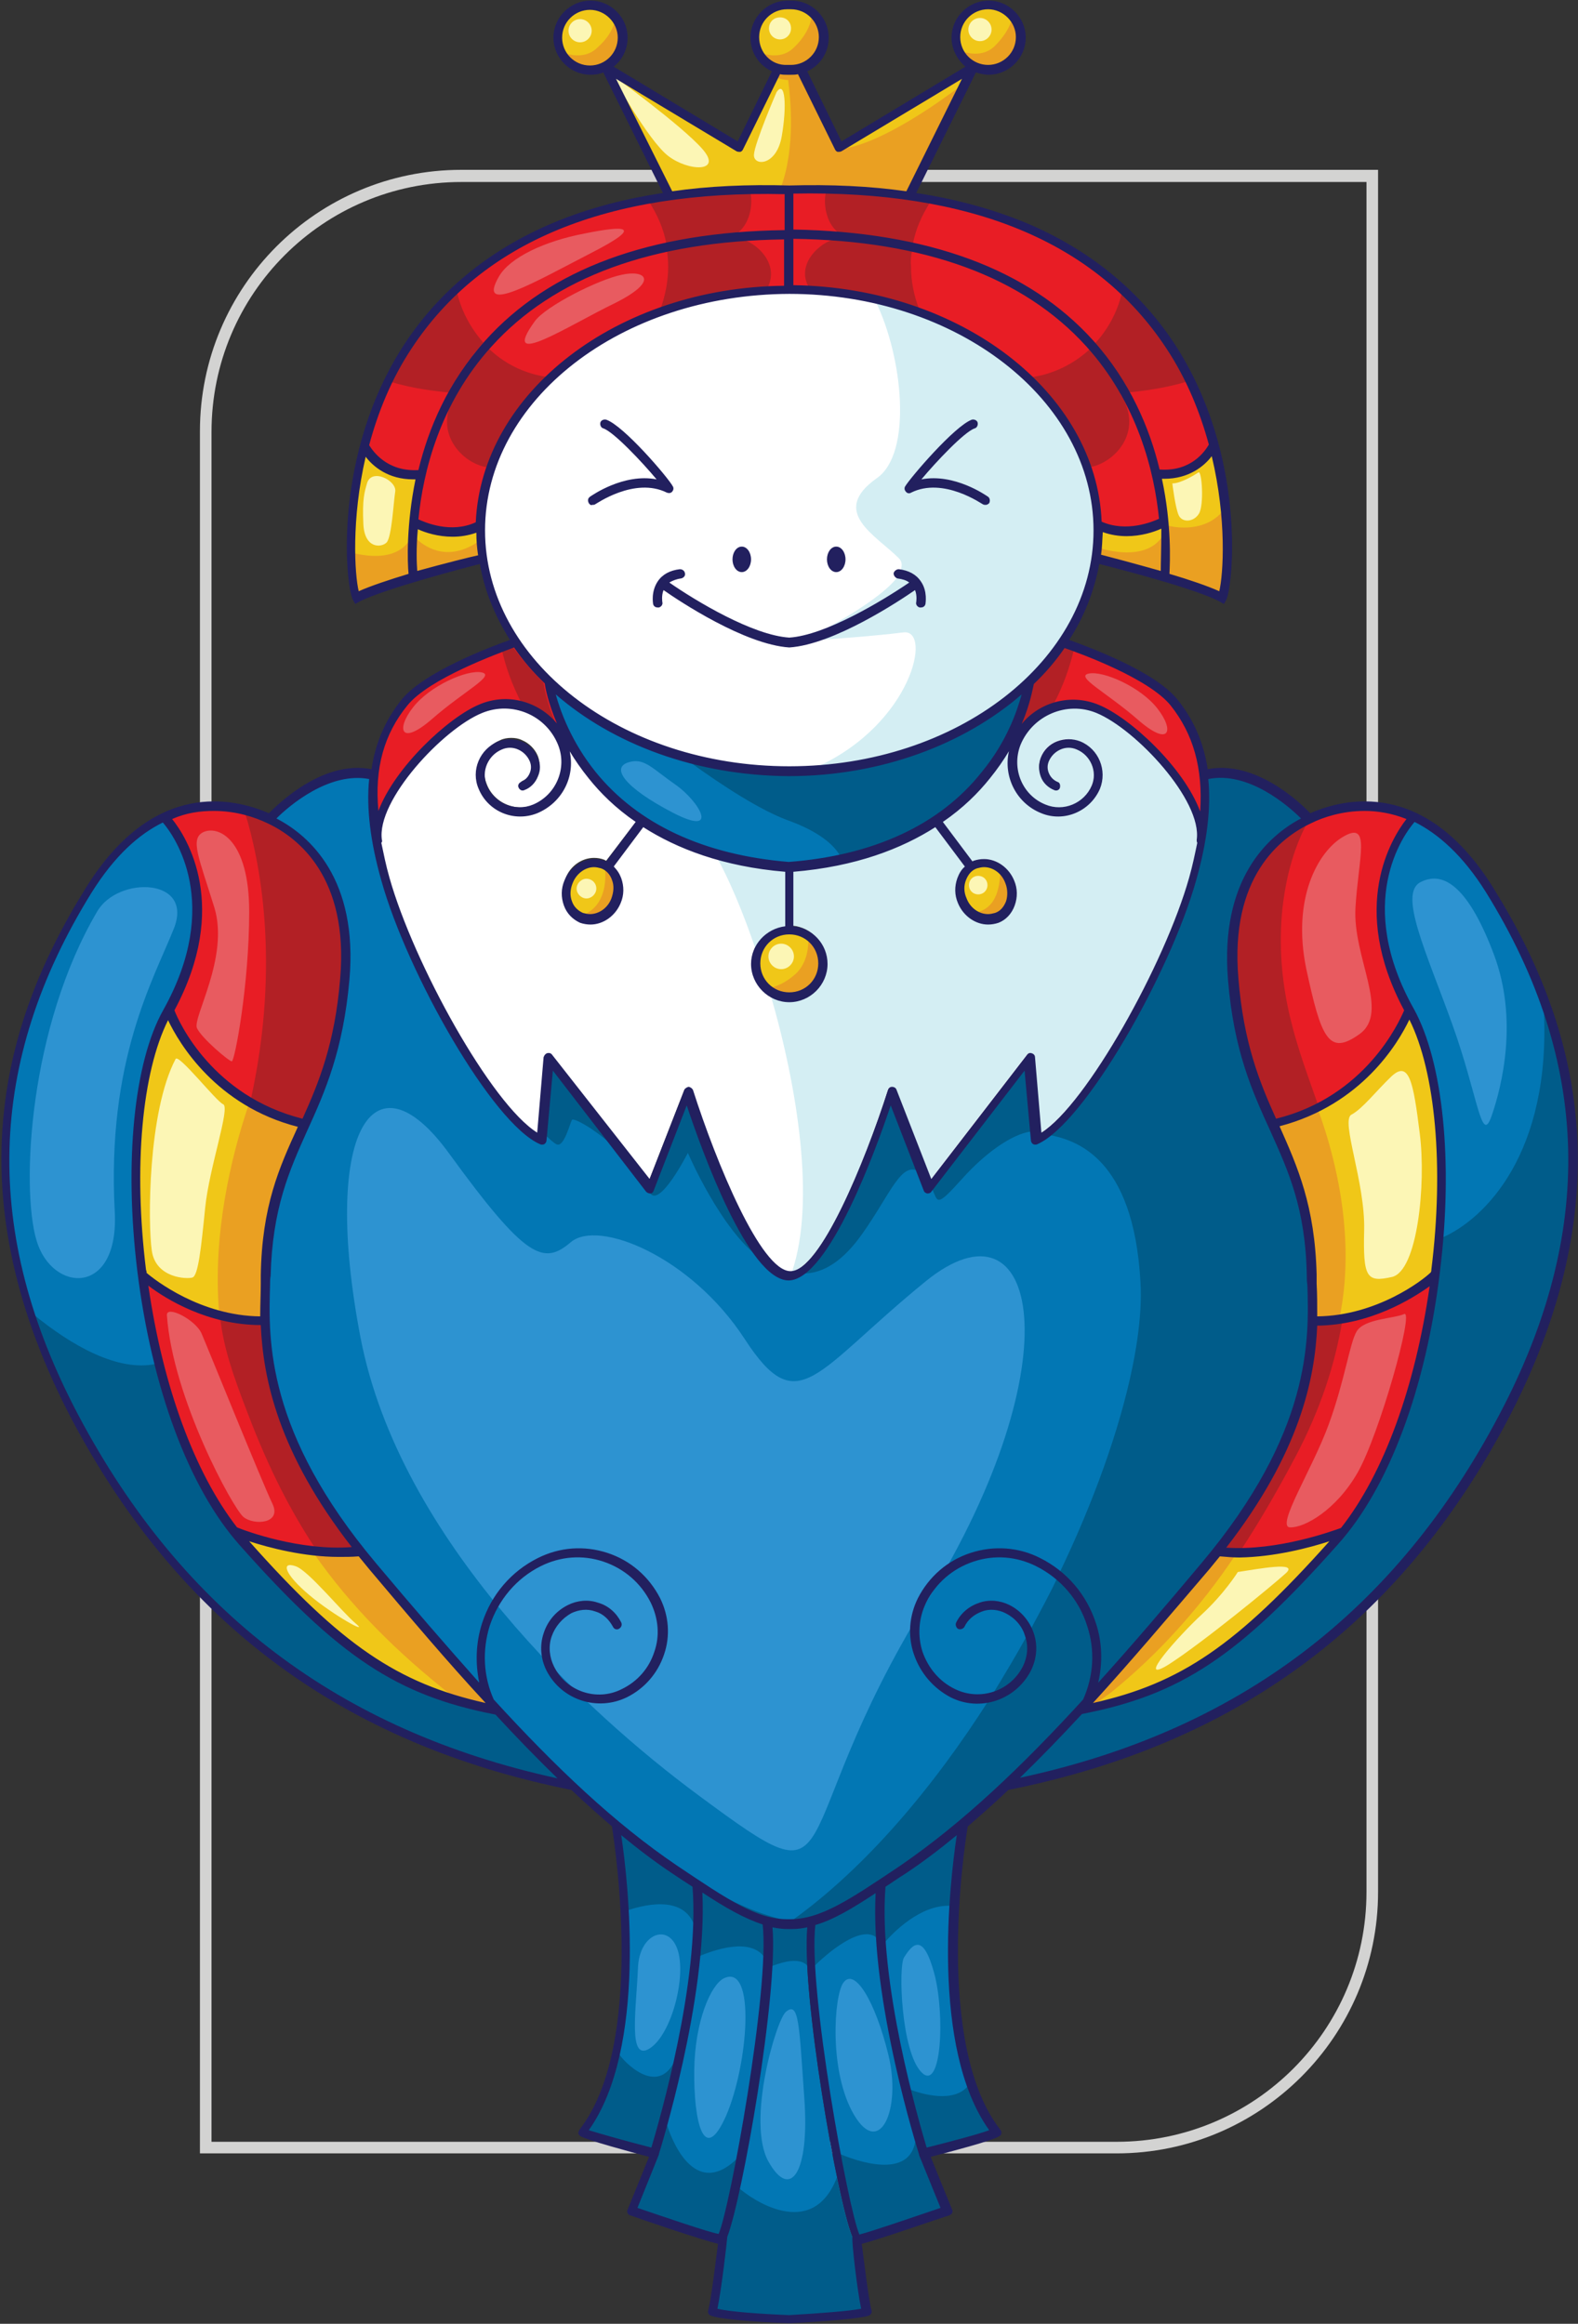 <?xml version="1.0" encoding="utf-8"?>
<!-- Generator: Adobe Illustrator 16.0.0, SVG Export Plug-In . SVG Version: 6.00 Build 0)  -->
<!DOCTYPE svg PUBLIC "-//W3C//DTD SVG 1.1//EN" "http://www.w3.org/Graphics/SVG/1.1/DTD/svg11.dtd">
<svg version="1.1" id="Layer_1" xmlns="http://www.w3.org/2000/svg" xmlns:xlink="http://www.w3.org/1999/xlink" x="0px" y="0px"
	 width="272.3px" height="400.9px" viewBox="0 0 272.3 400.9" enable-background="new 0 0 272.3 400.9" xml:space="preserve">
<rect x="0" y="0" width="272.3" height="400.9" fill="#333333" stroke="none"/>
<g>
	<defs>
		<rect id="SVGID_1_" x="34.5" y="29.4" width="203.3" height="342.2"/>
	</defs>
	<clipPath id="SVGID_2_">
		<use xlink:href="#SVGID_1_"  overflow="visible"/>
	</clipPath>
	<path clip-path="url(#SVGID_2_)" fill="#D3D3D2" d="M192.7,371.5H34.5V74.4c0-24.9,20.2-45.1,45.1-45.1h158.2v297.1
		C237.8,351.3,217.5,371.5,192.7,371.5 M36.5,369.5h156.2c23.8,0,43.1-19.3,43.1-43.1V31.4H79.6c-23.8,0-43.1,19.3-43.1,43.1V369.5z
		"/>
</g>
<g>
	<defs>
		<rect id="SVGID_3_" y="0" width="272.3" height="400.9"/>
	</defs>
	<clipPath id="SVGID_4_">
		<use xlink:href="#SVGID_3_"  overflow="visible"/>
	</clipPath>
	<path clip-path="url(#SVGID_4_)" fill="#F0C718" d="M188.3,293.6c6.7-7.3,13.6-15.5,20.1-23.1c0.6-0.7,1.2-1.5,1.8-2.2l0.1-0.1
		l0.2,0c1.1,0.1,2.2,0.2,3.4,0.2c6.3,0,12.4-1.7,15.5-2.7l1-0.3l-0.7,0.8c-16.2,18.1-25.7,24.6-41,28l-0.9,0.2L188.3,293.6z
		 M83.7,294.1c-15.3-3.4-24.8-9.9-41-28l-0.7-0.8l1,0.3c3.1,1,9.2,2.7,15.5,2.7c1.1,0,2.3-0.1,3.4-0.2l0.2,0l0.1,0.1
		c0.6,0.7,1.2,1.5,1.8,2.2c6.5,7.7,13.4,15.9,20.1,23.1l0.6,0.7L83.7,294.1z M227.1,227.1c0-1.9,0-3.7-0.1-5.3l0-1.8
		c-0.3-11.9-3.2-18.5-6.4-25.5l-0.1-0.3l0.3-0.1c13.9-3.6,20.2-14,22.2-18.3l0.2-0.5l0.3,0.5c4.5,9,6,25.6,3.8,43.3l-0.1,0.6
		l-0.1,0.1c-1.5,1.2-9.5,7.5-19.8,7.6l-0.3,0L227.1,227.1z M44.9,227.4c-10.3-0.1-18.3-6.3-19.8-7.6l-0.1-0.1l-0.1-0.6
		c-2.1-17.7-0.7-34.3,3.8-43.3l0.3-0.5l0.2,0.5c2.1,4.3,8.3,14.7,22.2,18.3l0.3,0.1l-0.1,0.3c-3.2,7-6.1,13.5-6.4,25.5l0,1.6l0,0.6
		c0,1.5-0.1,3.1,0,4.9l0,0.3L44.9,227.4z M136.2,171.5c-2.9,0-5.3-2.4-5.3-5.3c0-2.9,2.4-5.3,5.3-5.3c2.9,0,5.3,2.4,5.3,5.3
		C141.5,169.1,139.1,171.5,136.2,171.5 M170.5,158c-1.7,0-3.3-1.2-4-2.9c-0.4-1.1-0.5-2.3-0.1-3.4c0.4-1,1.1-1.8,2.1-2.2
		c0.4-0.2,0.8-0.2,1.3-0.2c1.7,0,3.3,1.2,4,2.9c0.4,1.1,0.5,2.3,0.1,3.4c-0.4,1-1.1,1.8-2.1,2.2C171.4,157.9,170.9,158,170.5,158
		 M101.8,158c-0.5,0-0.9-0.1-1.3-0.2c-1-0.4-1.7-1.2-2.1-2.2c-0.4-1.1-0.4-2.2,0.1-3.4c0.7-1.8,2.3-2.9,4-2.9c0.5,0,0.9,0.1,1.3,0.2
		c1,0.4,1.7,1.2,2.1,2.2c0.4,1.1,0.4,2.2-0.1,3.4C105.1,156.8,103.5,158,101.8,158 M210.3,102.2c-1.8-0.8-4.6-1.8-8.5-3l-0.2-0.1
		l0-0.2c0.2-2.3,0.4-8.6-1.3-16.3l-0.1-0.4l0.4,0c0.1,0,0.2,0,0.3,0c4.1,0,6.6-2.1,8-3.8l0.4-0.5l0.1,0.6c2.6,10.8,2,20.4,1.2,23.4
		l-0.1,0.3L210.3,102.2z M61.6,102c-0.7-2.9-1.3-12.5,1.2-23.4l0.1-0.6l0.4,0.5c1.4,1.7,3.9,3.8,8,3.8c0.1,0,0.2,0,0.3,0l0.4,0
		L72,82.7c-1.7,8.1-1.4,14.5-1.3,16.3l0,0.2l-0.2,0.1c-3.9,1.2-6.8,2.2-8.5,3l-0.3,0.1L61.6,102z M200.2,98.8
		c-4.5-1.3-8.8-2.4-10.2-2.8l-0.2-0.1l-0.1-0.3c0.2-1.3,0.2-2.6,0.3-3.9l0-0.4l0.4,0.1c1.3,0.5,2.6,0.7,4,0.7c2.6,0,4.8-0.8,5.8-1.2
		l0.4-0.2l0,0.4c0.3,3.5,0.2,6.1,0.1,7.3l0,0.4L200.2,98.8z M71.7,98.6c-0.1-1.2-0.2-3.8,0.1-7.3l0-0.4l0.4,0.2
		c1.1,0.5,3.3,1.2,5.8,1.2c1.4,0,2.7-0.2,4-0.7l0.4-0.1l0,0.4c0,1.3,0.1,2.6,0.3,3.9l0,0.2L82.5,96c-1.5,0.4-5.8,1.5-10.3,2.8
		l-0.3,0.1L71.7,98.6z M156.4,33.2c-5-0.7-10.4-1-16.1-1c-1.4,0-2.8,0-4.2,0.1c-1.4,0-2.8-0.1-4.2-0.1c-5.6,0-11,0.4-16.1,1l-0.2,0
		l-10.1-20.4l21.7,13c0.1,0,0.2,0.1,0.3,0.1c0,0,0.1,0,0.1,0c0.1,0,0.3-0.1,0.3-0.3l6.5-13.2l0.2,0c0.4,0.1,0.8,0.1,1.1,0.1
		c0.1,0,0.2,0,0.3,0c0.2,0,0.3,0,0.4,0c0.4,0,0.7,0,1.1-0.1l0.2,0l6.5,13.2c0.1,0.1,0.2,0.2,0.3,0.3c0,0,0.1,0,0.1,0
		c0.1,0,0.2,0,0.3-0.1l21.6-13l-10.1,20.4L156.4,33.2z M170.5,11.5c-2.8,0-5.1-2.3-5.1-5.1c0-2.8,2.3-5.1,5.1-5.1s5.1,2.3,5.1,5.1
		C175.6,9.2,173.3,11.5,170.5,11.5 M136.5,11.5c-0.1,0-0.2,0-0.3,0c-0.1,0-0.2,0-0.4,0c-2.8,0-5.1-2.3-5.1-5.1
		c0-2.8,2.3-5.1,5.1-5.1c0.1,0,0.1,0,0.2,0c0,0,0.1,0,0.2,0c0.1,0,0.1,0,0.2,0c0.1,0,0.1,0,0.2,0c2.8,0,5.1,2.3,5.1,5.1
		C141.6,9.2,139.3,11.5,136.5,11.5 M101.8,11.5c-2.8,0-5.1-2.3-5.1-5.1c0-2.8,2.3-5.1,5.1-5.1c2.8,0,5.1,2.3,5.1,5.1
		C106.9,9.2,104.6,11.5,101.8,11.5"/>
	<path clip-path="url(#SVGID_4_)" fill="#EAA022" d="M171.6,8c1.5-1.5,2.5-3,3-4.6c0.6,0.9,1,1.9,1,3c0,2.8-2.3,5.1-5.1,5.1
		c-1.9,0-3.5-1.1-4.4-2.6C167.7,9.4,169.9,9.6,171.6,8 M137.8,12.4l-0.2,0c-0.4,0.1-0.8,0.1-1.1,0.1c-0.1,0-0.2,0-0.4,0
		c-0.1,0-0.2,0-0.3,0c-0.4,0-0.7,0-1.1-0.1l-0.2,0l-0.5,1c0.6,0.2,1.3,0.4,2,0.4c0.4,3.1,1.3,11.5-1.2,18.4c0.5,0,0.9,0,1.4,0
		c1.4,0,2.8-0.1,4.2-0.1c5.6,0,11,0.3,16.1,1l0.2,0l9.1-18.3c-2.9,2.2-13.5,10-20.6,10.9l0,0c-0.1,0-0.2,0.1-0.3,0.1
		c0,0-0.1,0-0.1,0c0.1-0.2-0.3-0.3-0.3-0.3L137.8,12.4z M227.5,191.6c-2,1-4.2,1.9-6.7,2.5l-0.3,0.1l0.1,0.3
		c3.2,7,6.1,13.5,6.4,25.5l0,1.8c0,1.6,0.1,3.4,0.1,5.3l0,0.3l0.3,0c1.3,0,2.6-0.1,3.8-0.3C233.9,213.7,230.6,200.1,227.5,191.6
		 M171.8,157.8c1-0.4,1.7-1.2,2.1-2.2c0.4-1.1,0.4-2.2-0.1-3.4c-0.3-0.7-0.7-1.3-1.2-1.7c-0.1,3-0.9,6.3-4.2,6.9
		c0.6,0.4,1.4,0.6,2.1,0.6C170.9,158,171.4,157.9,171.8,157.8 M201.5,99l0,0.2l0.2,0.1c3.9,1.2,6.8,2.2,8.5,3l0.3,0.1l0.1-0.3
		c0.5-2,0.9-7.2,0.3-13.8c-3.5,4-9.3,2.4-9.3,2.4c-0.1,0.2-0.1,0.4-0.2,0.6C201.7,94.8,201.6,97.6,201.5,99 M201.6,90.6
		c0.1-0.4,0.2-0.7,0.3-0.9C201.8,90.2,201.6,90.6,201.6,90.6 M189.9,96c1.4,0.4,5.7,1.5,10.2,2.8l0.3,0.1l0-0.4c0.1-1,0.2-3,0-5.7
		c-2.9,3.9-9.3,2.2-10.8,1.7c0,0.4-0.1,0.8-0.1,1.1l0.1,0.3L189.9,96z M202.6,87.4C202.6,87.2,202.6,87.2,202.6,87.4 M210.3,268.2
		l-0.1,0.1c-0.6,0.7-1.2,1.5-1.8,2.2c-6.5,7.7-13.4,15.8-20.1,23.1l-0.6,0.7l0.9-0.2c0.1,0,0.2,0,0.3-0.1c0.9-0.6,1.8-1.3,2.8-2
		c8.3-6.7,15.5-14.8,21.4-23.6c-0.9,0-1.7-0.1-2.6-0.2L210.3,268.2z M45.2,227.4l0-0.3c0-1.8,0-3.4,0-4.9l0-0.6l0-1.6
		c0.3-11.9,3.2-18.5,6.4-25.5l0.1-0.3l-0.3-0.1c-3.2-0.8-6-2.1-8.5-3.5c-3.1,9.2-6.2,22.4-5.1,35.7c2.1,0.6,4.5,1,6.9,1L45.2,227.4z
		 M61.6,102l0.1,0.3l0.3-0.1c1.8-0.8,4.6-1.8,8.5-3l0.2-0.1l0-0.2c-0.1-0.9-0.2-2.9-0.1-5.6c-2.1,3.1-6.4,2.9-9.7,2.1
		C61.1,98.5,61.3,100.8,61.6,102 M84.6,294.3l-0.6-0.7c-6.6-7.3-13.6-15.4-20.1-23.1c-0.6-0.7-1.2-1.5-1.8-2.2l-0.1-0.1l-0.2,0
		c-1.1,0.1-2.2,0.2-3.4,0.2c-1.4,0-2.7-0.1-4.1-0.2c6.1,8.7,13.9,16.7,23.9,24.5c1.7,0.5,3.5,1,5.4,1.4L84.6,294.3z M131.5,9.2
		c0.9,1.4,2.5,2.3,4.3,2.3c0.1,0,0.2,0,0.4,0c0.1,0,0.2,0,0.3,0c2.8,0,5.1-2.3,5.1-5.1c0-1.4-0.6-2.7-1.5-3.6
		c-0.3,1.8-1.3,3.7-3.1,5.4C135.3,9.9,133.1,9.7,131.5,9.2 M71.7,92.8c-0.1,2.7,0,4.7,0,5.7l0,0.4l0.3-0.1c4.5-1.3,8.8-2.4,10.3-2.8
		l0.2-0.1l0-0.2c-0.1-0.7-0.1-1.4-0.2-2.1C76.9,97.1,73,94.1,71.7,92.8 M97.5,9.2c0.9,1.4,2.5,2.4,4.3,2.4c2.8,0,5.1-2.3,5.1-5.1
		c0-1-0.3-2-0.8-2.8c-0.4,1.5-1.4,3.1-3,4.5C101.4,9.9,99.1,9.7,97.5,9.2 M139.5,162.1c0,2-0.5,4.4-2.3,6c-1.6,1.4-3,2-4.2,2.3
		c0.9,0.7,2,1.1,3.2,1.1c2.9,0,5.3-2.4,5.3-5.3C141.5,164.5,140.7,163.1,139.5,162.1 M105.8,155.1c0.4-1.1,0.5-2.3,0.1-3.4
		c-0.3-0.8-0.8-1.5-1.5-1.9c0.2,2.1,0.1,6.3-3.6,8c0.3,0.1,0.7,0.2,1.1,0.2C103.5,158,105.1,156.8,105.8,155.1 M105.6,12.8l0.1,0.1
		c0,0,0,0,0.1,0L105.6,12.8z"/>
	<path clip-path="url(#SVGID_4_)" fill="#FCF6B5" d="M100.1,7.3c-1.1,0-2-0.9-2-2s0.9-2,2-2c1.1,0,2,0.9,2,2S101.2,7.3,100.1,7.3
		 M134.6,6.8c1,0,1.9-0.8,1.9-1.9s-0.8-1.9-1.9-1.9s-1.9,0.8-1.9,1.9S133.6,6.8,134.6,6.8 M169.1,3.1c-1.1,0-2,0.9-2,2s0.9,2,2,2
		s2-0.9,2-2S170.2,3.1,169.1,3.1 M134.9,23.5c0.9-5.2,0.6-9.8-0.9-7.6c0,0-3.8,8.8-3.9,10.8S134,28.7,134.9,23.5 M105.6,12.9
		c0,0,6.2,11.3,9.7,14s9.5,2.9,5.9-1.2S105.6,12.9,105.6,12.9 M63.3,83.5c-0.4,1.4-0.8,2.6-0.6,6.9s3.1,4.1,4,3.2s1.2-6.9,1.5-8.8
		S64,80.6,63.3,83.5 M206.9,88.6c0.9-1.5,0.5-7.5-0.1-7.1s-3,1.9-4.5,1.9c0,0,0.5,4.2,1.1,5.5S206,90.1,206.9,88.6 M101.2,151.6
		c-0.9,0-1.7,0.8-1.7,1.7c0,0.9,0.8,1.7,1.7,1.7s1.7-0.8,1.7-1.7C102.9,152.3,102.1,151.6,101.2,151.6 M134.8,162.8
		c-1.2,0-2.2,1-2.2,2.2c0,1.2,1,2.2,2.2,2.2s2.2-1,2.2-2.2C137,163.8,136,162.8,134.8,162.8 M168.8,151.1c-0.9,0-1.6,0.7-1.6,1.6
		c0,0.9,0.7,1.6,1.6,1.6c0.9,0,1.6-0.7,1.6-1.6C170.4,151.8,169.7,151.1,168.8,151.1 M38.5,190.5c-1.2-0.5-7.7-8.8-8.2-7.8
		c-4.8,9.1-4.8,28.4-4.1,33.1s6,4.9,7,4.6s1.5-5,2.2-12S39.8,191,38.5,190.5 M61.4,280.1c-2.4-2-8.2-9.2-10.4-9.9
		c-2.6-0.9-1.9,1.4,2.4,5S63.8,282.1,61.4,280.1 M245,195.6c-1.1-8.8-1.8-12.9-5-9.8c-2.6,2.5-4.9,5.5-6.8,6.5s2.4,11.7,2.2,19.9
		s0.4,9.1,4.8,8.1S246.1,204.3,245,195.6 M213.6,271.2c0,0-2.3,3.7-6.2,7.3s-11.7,12.3-5.8,8.7c5.8-3.7,18-13.7,20.3-15.8
		S217,270.7,213.6,271.2"/>
	<path clip-path="url(#SVGID_4_)" fill="#E81D25" d="M213.8,267.3c-0.8,0-1.5,0-2.2-0.1l-0.5,0l0.3-0.4c13.3-17.1,15.3-30,15.6-38.1
		l0-0.3l0.3,0c9.2-0.1,16.5-4.8,19.2-6.8l0.5-0.4l-0.1,0.7c-2.5,17.5-7.9,32.4-15.3,41.8l0,0.1l-0.1,0
		C230,264.4,222,267.3,213.8,267.3L213.8,267.3z M58.5,267.3c-8.4,0-16.8-3.2-17.7-3.5l-0.1,0l0-0.1c-7.4-9.5-12.9-24.3-15.3-41.8
		l-0.1-0.7l0.5,0.4c2.7,2,10,6.7,19.2,6.8l0.3,0l0,0.3c0.4,8.2,2.4,21,15.7,38.1l0.3,0.4l-0.5,0C60,267.3,59.3,267.3,58.5,267.3
		 M219.9,193.1c-2.9-6.5-5.6-13.2-6.5-24.3c-1.5-17.6,7.4-24.5,12.8-27.1c2.1-1,5.3-2.1,9.3-2.1c2.5,0,5,0.5,7.3,1.4l0.3,0.1
		l-0.2,0.3c-2.5,3.2-9.9,15-0.3,32.7l0.1,0.1l0,0.1c-0.6,1.5-6.4,14.9-22.3,18.9l-0.2,0.1L219.9,193.1z M52.1,193.2
		c-15.9-4-21.7-17.4-22.3-18.9l0-0.1l0.1-0.1c9.6-17.7,2.2-29.5-0.3-32.7l-0.2-0.3l0.4-0.1c2.3-0.9,4.8-1.4,7.3-1.4
		c3.9,0,7.2,1.2,9.3,2.1c5.4,2.6,14.3,9.5,12.8,27.1c-0.9,11.1-3.6,17.8-6.5,24.3l-0.1,0.2L52.1,193.2z M206.9,140.1
		c-2.7-7.3-11.7-15.9-17.4-18.3c-1.4-0.6-2.8-0.8-4.3-0.8c-3.4,0-6.6,1.5-8.7,4.1l-0.5-0.3c1.4-3.4,1.9-6.1,2-6.8l0-0.1l0.1-0.1
		c2-1.9,3.7-4,5.3-6.2l0.1-0.2l0.2,0.1c2.4,0.8,14.6,5.2,18.5,10.1c4,4.9,5.7,11,5.2,18.5L206.9,140.1z M64.9,140
		c-0.5-7.5,1.2-13.5,5.2-18.5c3.9-4.8,16.1-9.2,18.5-10.1l0.2-0.1l0.1,0.2c1.5,2.1,3.3,4.2,5.3,6.2l0.1,0.1l0,0.1
		c0.1,0.7,0.6,3.4,2,6.8l-0.5,0.3c-2.2-2.6-5.4-4.1-8.7-4.1c-1.5,0-2.9,0.3-4.3,0.8c-5.7,2.3-14.7,11-17.4,18.3L64.9,140z
		 M194.3,91.3c-1.5,0-2.9-0.3-4.2-0.9l-0.2-0.1l0-0.2c-0.9-22.4-24.2-40.3-52.9-40.6l-0.3,0V41l0.3,0c22.8,0.3,39.9,6.6,50.7,18.6
		c9,9.9,11.8,21.8,12.7,30l0,0.2l-0.2,0.1C199.3,90.3,197,91.3,194.3,91.3L194.3,91.3z M78,91.3c-2.7,0-5-1-5.9-1.4l-0.2-0.1l0-0.2
		c0.8-8.2,3.7-20.1,12.7-30c10.9-12,27.9-18.3,50.7-18.6l0.3,0v8.5l-0.3,0c-28.7,0.4-52,18.2-52.9,40.6l0,0.2l-0.2,0.1
		C81,91,79.5,91.3,78,91.3 M200.9,81.3c-0.2,0-0.5,0-0.7,0l-0.2,0l0-0.2c-2.1-8.6-6-16.1-11.4-22.2c-11.1-12.3-28.4-18.6-51.5-19
		l-0.3,0v-6.7l0.3,0c1.2,0,2.4,0,3.5,0c28.8,0,49.3,9,61,26.6c3.2,4.9,5.8,10.6,7.5,16.8l0,0.1l-0.1,0.1
		C208.1,78.2,205.8,81.3,200.9,81.3L200.9,81.3z M71.4,81.3c-4.9,0-7.2-3.1-8-4.5l-0.1-0.1l0-0.1c1.7-6.2,4.2-11.9,7.5-16.8
		c11.7-17.7,32.2-26.6,61-26.6c1.2,0,2.3,0,3.5,0l0.3,0V40l-0.3,0c-23.1,0.3-40.4,6.7-51.5,19c-5.5,6.1-9.3,13.5-11.4,22.2l0,0.2
		l-0.2,0C71.9,81.3,71.7,81.3,71.4,81.3"/>
	<path clip-path="url(#SVGID_4_)" fill="#B22025" d="M115,42.1c-0.5-2.7-1.6-5.1-3-7.3c5.4-1,11.3-1.5,17.5-1.6
		c0.5,2.5-0.3,5.7-2.4,7.1C122.8,40.7,118.8,41.3,115,42.1 M93.8,117.8L93.8,117.8c-2-2-3.8-4.1-5.3-6.2l-0.1-0.2l-0.2,0.1
		c-0.3,0.1-0.9,0.3-1.6,0.6c0.6,2.7,1.7,6,3.5,9.4c2,0.6,3.9,1.9,5.3,3.6l0.5-0.3C94.4,121.3,93.9,118.6,93.8,117.8L93.8,117.8z
		 M128.2,41.3c-4.6,0.3-9,0.9-13.1,1.8c0.1,0.9,0.2,1.9,0.2,2.9c0,2.5-0.5,5-1.3,7.2c5.7-2,11.9-3.2,18.4-3.5
		C134.4,46.1,131.4,42.4,128.2,41.3 M83.4,59.1c-2.2-2.5-3.9-5.6-4.6-9c-3.1,2.9-5.9,6.1-8.2,9.7c-1.3,1.9-2.4,3.9-3.4,6
		c3.7,1.2,8,1.7,10.2,1.9C79,64.7,81,61.8,83.4,59.1 M94.2,65c-4.7,4.5-8.2,9.8-10.2,15.6c-4.1-0.6-9.6-6-5.3-12.7c0,0-0.1,0-0.3,0
		c1.5-2.7,3.4-5.4,5.7-8C86.8,62.6,90.3,64.4,94.2,65 M81,64.2c0,0.1-0.1,0.2-0.2,0.3C80.9,64.4,81,64.3,81,64.2 M157.4,43.2
		c-4.2-0.9-8.8-1.6-13.6-1.9c-3.2,1.1-6.3,4.8-4.2,8.3c6.8,0.3,13.2,1.6,19,3.7c-0.9-2.3-1.4-4.8-1.4-7.4
		C157.1,45,157.2,44.1,157.4,43.2 M193.3,67.9c4.3,6.7-1.2,12.1-5.3,12.7c-2-5.8-5.5-11-10.2-15.5c3.9-0.5,7.5-2.3,10.3-4.9
		c2.2,2.5,4,5.1,5.5,7.7C193.4,67.9,193.3,67.9,193.3,67.9 M191.1,64.5c-0.1-0.1-0.1-0.2-0.2-0.3C191,64.3,191,64.4,191.1,64.5
		 M193.6,50.5c-0.8,3.4-2.5,6.5-4.8,8.9c2.2,2.5,4.2,5.3,5.9,8.3c2.1-0.2,6.4-0.7,10.2-1.9c-1-2.1-2.2-4.1-3.4-6
		C199.2,56.4,196.5,53.3,193.6,50.5 M183.5,111.4l-0.1,0.2c-1.5,2.2-3.3,4.3-5.3,6.2l-0.1,0.1l0,0.1c-0.1,0.7-0.6,3.4-2,6.8l0.5,0.3
		c1.4-1.7,3.2-2.9,5.3-3.6c1.8-3.4,2.9-6.8,3.5-9.4c-0.7-0.3-1.2-0.5-1.6-0.6L183.5,111.4z M144.9,40.3c4.5,0.4,8.7,1,12.6,1.9
		c0.5-2.7,1.6-5.1,3-7.3c-5.6-1-11.6-1.6-18-1.7C142,35.7,142.8,38.9,144.9,40.3 M219.9,193.1l0.1,0.2l0.2-0.1
		c2.7-0.7,5-1.6,7.2-2.7c-3.2-9.2-7.3-19.1-6.2-32.8c0.6-6.6,2.3-11.9,4.4-15.8c-5.4,2.8-13.7,9.8-12.2,26.8
		C214.3,179.8,217,186.6,219.9,193.1 M43.3,189.6c2.5,1.5,5.4,2.8,8.8,3.6l0.2,0.1l0.1-0.2c2.9-6.5,5.6-13.2,6.5-24.3
		c1.5-17.6-7.4-24.5-12.8-27.1c-1-0.5-2.3-1-3.8-1.4C44.7,148,48.5,165.9,43.3,189.6 M45.3,228.6l0-0.3l-0.3,0c-2.5,0-4.9-0.4-7-0.9
		c0.6,5.2,2.2,9.8,4.7,16.3c3.8,10,7.6,17.2,11.7,23.4c1.4,0.1,2.7,0.2,4.1,0.2c0.8,0,1.5,0,2.2-0.1l0.5,0l-0.3-0.4
		C47.6,249.7,45.6,236.8,45.3,228.6 M227.3,228.4l-0.3,0l0,0.3c-0.4,8.2-2.4,21.1-15.7,38.1l-0.3,0.4l0.5,0c0.7,0.1,1.5,0.1,2.2,0.1
		h0c0.2,0,0.4,0,0.5,0c2.7-4.1,5.8-9.3,9.3-15.9c4.5-8.5,6.9-16.3,8.1-23.4C230.3,228.2,228.8,228.4,227.3,228.4"/>
	<path clip-path="url(#SVGID_4_)" fill="#E85B60" d="M47,259.4c1.7,3.5-3.2,3.8-5,2.3c-1.8-1.5-12.2-20.5-13.2-34.8
		c-0.1-1.8,5,0.8,6,3.2C35.8,232.4,45.3,255.9,47,259.4 M83.1,116c-2.5-0.5-8.9,2.3-11.8,6c-3,3.8-2.2,6.8,3.3,2
		S85.6,116.5,83.1,116 M234.6,178.4c5.3-3.8-1.2-13.2-0.7-21.8s2.8-15.2-2.2-12.2c-4.2,2.5-8.8,10.5-6.3,22.7
		C228,179.2,229.3,182.2,234.6,178.4 M34,177.4c0.8,1.7,5.5,5.7,6,5.7s3-13.2,3-25.8s-5.4-15-8-13.7c-2.2,1.2-0.7,4.3,2,13
		C39.6,165.2,33.1,175.7,34,177.4 M187.9,116.2c-2.5,0.5,3,3.2,8.5,8s6.3,1.8,3.3-2C196.8,118.5,190.4,115.7,187.9,116.2
		 M242.3,226.7c-1.8,0.8-6.9,0.8-8.2,3c-1.2,2-2,8.3-4.8,16c-2.8,7.7-9.2,17.7-6.7,17.8s8-3,11.7-9.5S244.1,225.9,242.3,226.7
		 M107.3,47.4c-4,0.8-13.1,5.4-15,8c-6.3,8.7,5.9,0.7,13.8-3.1C113.9,48.4,111.3,46.5,107.3,47.4 M100.8,40.3
		C94,41.6,88,44.4,86.1,47.7c-4,6.9,6.3,0.9,15.8-4C111.5,38.8,107.7,38.9,100.8,40.3"/>
	<path clip-path="url(#SVGID_4_)" fill="#0277B4" d="M136.1,399.6c-4.6-0.2-10.2-0.6-12.5-1.1l-0.3-0.1l0.1-0.3
		c0.5-2.6,1.3-8.6,1.7-12H125l0.1-0.4c2.6-6.7,8.7-41.6,7.7-53.3l0-0.4l0.4,0.1c0.9,0.2,1.8,0.3,2.6,0.3h0c0.1,0,0.2,0,0.2,0
		c0.1,0,0.2,0,0.3,0h0c0.8,0,1.7-0.1,2.6-0.3l0.4-0.1l0,0.4c-1,11.7,5.1,46.6,7.7,53.3l0.2,0.4h-0.1c0.7,5.9,1.3,10.1,1.7,12
		l0.1,0.3l-0.3,0.1C146.4,399,140.7,399.4,136.1,399.6L136.1,399.6L136.1,399.6z M148.1,385.6c-1.9-4.2-8.9-42.6-7.7-53.6l0-0.2
		l0.2-0.1c3.1-0.9,6.3-2.9,10.3-5.4l0.5-0.3l0,0.6c-1,18.2,7.4,44.7,7.5,45l0.1,0.2l0,0l3.8,9.3l-0.3,0.1c-5.4,1.9-12.1,4.1-14,4.6
		l-0.2,0.1L148.1,385.6z M123.9,385.8c-1.9-0.5-8.6-2.7-14-4.6l-0.3-0.1l3.8-9.3l0,0l0.1-0.2c0.1-0.3,8.4-26.8,7.5-45l0-0.6l0.5,0.3
		c4,2.6,7.2,4.5,10.3,5.4l0.2,0.1l0,0.2c1.3,11-5.7,49.4-7.7,53.6l-0.1,0.2L123.9,385.8z M159.6,370.6c-1.4-4.7-8.4-28.7-7.1-45.1
		l0-0.1l0.1-0.1c0.8-0.5,1.7-1.1,2.5-1.7l0.9-0.6c2.9-2,5.9-4.2,8.8-6.6l0.6-0.5l-0.1,0.7c-1.2,8.4-4.4,36.7,5.6,50.7l0.2,0.3
		l-0.4,0.1c-1.8,0.6-6.3,1.9-10.8,3l-0.3,0.1L159.6,370.6z M112.4,370.8c-4.6-1.2-9-2.4-10.8-3l-0.4-0.1l0.2-0.3
		c10-14,6.8-42.3,5.6-50.7l-0.1-0.7l0.6,0.5c3,2.5,5.9,4.6,8.8,6.6c1.2,0.8,2.4,1.6,3.5,2.3l0.1,0.1l0,0.1
		c1.3,16.9-6.2,42.3-7.1,45.1l-0.1,0.3L112.4,370.8z M135.9,331.4c-5.4,0-10.3-3.3-19.1-9.3c-9.8-6.7-19.6-15.5-31.7-28.8
		c-1.8-4.2-2.1-8.7-0.7-13c1.5-4.6,4.7-8.3,9-10.5c2-1,4.2-1.5,6.4-1.5c1.5,0,3.1,0.2,4.5,0.7c3.7,1.2,6.6,3.8,8.3,7.2
		c1.4,2.7,1.6,5.8,0.6,8.7c-1,2.9-3,5.2-5.7,6.6c-1.3,0.6-2.6,1-4,1c-3.4,0-6.5-1.9-8.1-5c-0.9-1.7-1-3.6-0.4-5.4
		c0.6-1.8,1.9-3.3,3.6-4.1c0.8-0.4,1.6-0.6,2.5-0.6c0.6,0,1.2,0.1,1.8,0.3c1.4,0.5,2.6,1.5,3.2,2.8c0.1,0.2,0.3,0.3,0.5,0.3
		c0.1,0,0.1,0,0.2-0.1c0.3-0.1,0.4-0.4,0.2-0.7c-0.8-1.6-2.1-2.8-3.8-3.3c-0.7-0.2-1.4-0.3-2.1-0.3c-1,0-2,0.2-3,0.7
		c-1.9,1-3.4,2.6-4.1,4.7c-0.7,2.1-0.5,4.3,0.5,6.2c1.7,3.4,5.2,5.5,9,5.5c1.6,0,3.1-0.4,4.5-1.1c3-1.5,5.2-4,6.2-7.2
		c1-3.1,0.8-6.5-0.7-9.5c-1.8-3.7-5-6.4-8.9-7.7c-1.6-0.5-3.2-0.8-4.9-0.8c-2.4,0-4.7,0.6-6.9,1.6c-4.6,2.3-7.9,6.2-9.5,11.1
		c-1.1,3.3-1.2,6.8-0.4,10.2l-0.5,0.3c-6.1-6.8-12.4-14.2-17.8-20.6c-19.1-22.7-18.6-38.7-18.4-48.2l0-1.6
		c0.3-11.7,3.2-18.2,6.4-25.1c3.1-6.7,6.2-13.7,7.3-26c1.5-17.5-7.1-24.8-12.4-27.6l-0.3-0.2l0.3-0.3c2.2-2.1,7.9-7,14.1-7
		c0.7,0,1.5,0.1,2.1,0.2l0.3,0.1l0,0.3c-0.5,5,0.2,10.7,2.1,17.4c4.5,16,19.1,41.8,27.2,45.3c0.1,0,0.1,0,0.2,0c0.1,0,0.2,0,0.2-0.1
		c0.1-0.1,0.2-0.2,0.2-0.4l1.1-12.9l16.6,21.5c0.1,0.1,0.2,0.2,0.4,0.2c0.3,0,0.4-0.1,0.5-0.3l6-15.4l0.2,0.7c2.3,7,10.5,30,17.3,30
		l0.1,0.3l0-0.3c6.8-0.1,15-23,17.3-30l0.2-0.7l6,15.4c0.1,0.2,0.2,0.3,0.4,0.3h0c0.2,0,0.3-0.1,0.4-0.2l16.6-21.5l1.1,12.9
		c0,0.2,0.1,0.3,0.3,0.4c0.1,0,0.2,0.1,0.2,0.1c0.1,0,0.1,0,0.2,0c8.1-3.5,22.7-29.4,27.2-45.3c1.9-6.7,2.6-12.4,2.1-17.4l0-0.3
		l0.3-0.1c0.7-0.1,1.4-0.2,2.1-0.2c6.2,0,11.9,4.9,14.1,7l0.3,0.3l-0.3,0.2c-5.3,2.8-13.9,10.1-12.4,27.6c1,12.3,4.2,19.3,7.3,26
		c3.1,6.9,6.1,13.5,6.4,25.2l0.1,1.6c0.3,9.6,0.7,25.6-18.4,48.2c-5.7,6.8-11.9,14-17.8,20.6l-0.5-0.3c0.8-3.4,0.6-6.9-0.4-10.2
		c-1.6-4.9-4.9-8.8-9.5-11.1c-2.2-1.1-4.5-1.6-6.9-1.6c-1.6,0-3.3,0.3-4.9,0.8c-3.9,1.3-7.1,4-8.9,7.7c-1.5,3-1.7,6.3-0.7,9.5
		c1,3.1,3.2,5.7,6.2,7.2c1.4,0.7,2.9,1.1,4.5,1.1c3.8,0,7.3-2.1,9-5.5c1-1.9,1.1-4.1,0.5-6.2c-0.7-2.1-2.1-3.7-4.1-4.7
		c-0.9-0.5-1.9-0.7-3-0.7c-0.7,0-1.4,0.1-2.1,0.3c-1.7,0.5-3,1.7-3.8,3.3c-0.1,0.2,0,0.6,0.2,0.7c0.1,0,0.1,0,0.2,0
		c0.2,0,0.4-0.1,0.5-0.3c0.7-1.3,1.8-2.3,3.2-2.8c0.6-0.2,1.2-0.3,1.8-0.3c0.9,0,1.7,0.2,2.5,0.6c1.7,0.8,3,2.3,3.6,4.1
		c0.6,1.8,0.5,3.7-0.4,5.4c-1.5,3.1-4.6,5-8.1,5c-1.4,0-2.8-0.3-4-1c-2.7-1.4-4.7-3.7-5.7-6.6c-1-2.9-0.7-6,0.6-8.7
		c1.7-3.4,4.7-6,8.3-7.2c1.5-0.5,3-0.7,4.5-0.7c2.2,0,4.4,0.5,6.4,1.5c4.3,2.2,7.5,5.9,9,10.5c1.4,4.3,1.1,8.8-0.7,12.9
		c-12.2,13.3-21.9,22.2-31.8,28.8c-8.8,6-13.7,9.3-19.1,9.3H135.9z M175.9,306.5c3.4-3.3,6.9-6.9,10.6-10.9l0.1-0.1l0.1,0
		c17-3.3,26.9-9.8,44.1-29.2c8.7-9.8,15.1-26.9,17.6-47c2.3-18.7,0.5-35.9-4.5-44.9c-10.4-18.5-1.8-30.4,0.1-32.6l0.1-0.2l0.2,0.1
		c4.6,2.3,8.8,6.4,12.4,12.2c18.2,29.3,19,58.9,2.3,90.4c-18,34.1-45.1,54.6-82.9,62.7l-1,0.2L175.9,306.5z M96.2,307
		c-37.8-8.2-64.9-28.7-82.9-62.7c-16.7-31.5-15.9-61.1,2.3-90.4c3.7-5.9,7.8-10,12.4-12.2l0.2-0.1l0.1,0.2
		c1.8,2.2,10.5,14.1,0.1,32.6c-5.1,9-6.8,26.2-4.5,44.9c2.4,20.1,8.8,37.2,17.6,47c17.2,19.4,27.1,25.9,44.1,29.2l0.1,0l0.1,0.1
		c3.8,4.1,7.3,7.7,10.6,10.9l0.7,0.7L96.2,307z M136.1,149c-14.6-1.2-26.2-6.5-33.5-15.6c-4.3-5.4-6.2-10.8-6.9-13.6l-0.2-0.9
		l0.7,0.6c10.2,8.9,24.8,14,40,14c15.2,0,29.8-5.1,40-14l0.7-0.6l-0.2,0.9c-0.7,2.8-2.6,8.2-6.9,13.6
		C162.4,142.4,150.8,147.8,136.1,149L136.1,149L136.1,149z"/>
	<path clip-path="url(#SVGID_4_)" fill="#005C8A" d="M153.8,189.7l4.9,12.5c-3.1-2.1-5,3.7-9.8,10.5c-3.2,4.6-6.7,7.1-10.5,7
		c6.3-4,13-23,15.2-29.3L153.8,189.7z M176.8,287.5c0.8-1.7,1-3.5,0.4-5.3c-1.8,3.3-3.8,6.6-5.8,9.9
		C173.7,291.4,175.7,289.8,176.8,287.5 M131.9,332l0-0.2l-0.2-0.1c-3.1-0.9-6.3-2.9-10.3-5.4l-0.5-0.3l0,0.6c0.2,3.4,0,7.1-0.3,10.9
		c2.2-0.9,8.9-3.5,11.4,0.3C132,335.5,132,333.5,131.9,332 M131.1,217c-5.4-6.7-10.5-21.2-12.3-26.6l-0.2-0.7l-6,15.4
		c-0.1,0.2-0.2,0.3-0.5,0.3c-0.1,0-0.1,0-0.2,0c0.1,0.1,0.1,0.2,0.2,0.3c1.6,3,6.6-6.8,6.6-6.8S124.4,212.2,131.1,217 M136.2,331.4
		c-3.8-0.7-8.8-2.7-13.2-5.2c5.3,3.4,9,5.2,13,5.2H136.2z M181.1,195.8c4.3,0.9,14.5,3.6,15.7,25.4c0.7,11.7-4.6,30.6-13.9,50
		c2.8,2.3,4.9,5.3,6,8.8c1.1,3.3,1.2,6.8,0.4,10.2l0.5,0.3c5.9-6.6,12.1-13.8,17.8-20.6c19.1-22.7,18.6-38.7,18.4-48.2l0-1.6
		c-0.3-11.7-3.2-18.2-6.4-25.2c-3.1-6.7-6.2-13.7-7.3-26c-1.5-17.5,7.1-24.8,12.4-27.6l0.3-0.2l-0.3-0.3c-2.2-2.1-7.9-7-14.1-7
		c-0.7,0-1.5,0.1-2.1,0.2l-0.3,0.1l0,0.3c0.5,5-0.2,10.7-2.1,17.4C202.1,166.4,189.4,189.5,181.1,195.8 M160.8,205
		c1.1,2.3,0.6,3.5,5.1-1.5c4.9-5.5,9.7-8.2,12.3-8.3l-1-11.4L160.8,205z M266.4,174c1.3,25-10.2,36.3-17.5,39.5
		c-0.2,1.9-0.3,3.8-0.6,5.8c-2.4,20.1-8.8,37.2-17.6,47c-17.2,19.4-27.1,25.9-44.1,29.2l-0.1,0l-0.1,0.1c-3.8,4.1-7.3,7.7-10.6,10.9
		l-0.7,0.7l1-0.2c37.8-8.2,64.9-28.7,82.9-62.7C271.9,219.9,274.3,196.8,266.4,174 M97.1,307.2c-0.1-0.1-0.1-0.2-0.2-0.2l-0.5-0.5
		c-3.4-3.3-6.9-6.9-10.6-10.9l-0.1-0.1l-0.1,0c-17-3.3-26.9-9.8-44.1-29.2c-6.3-7.1-11.4-18-14.6-31c-6.5,1.4-14.5-3.1-21.2-8.6
		c1.9,5.8,4.4,11.7,7.6,17.6c18,34.1,45.1,54.6,82.9,62.7L97.1,307.2z M118.8,131.3c6.2,4.5,12.5,8.5,17.1,10.2
		c5.3,1.9,8,4.2,9.1,6.2c10.5-2.3,18.9-7.1,24.7-14.3c4.3-5.4,6.2-10.8,6.9-13.6l0.2-0.9l-0.7,0.6c-10.2,8.9-24.8,14-40,14
		C130.2,133.6,124.3,132.8,118.8,131.3 M165.4,315.9l-0.6,0.5c-2.9,2.4-5.9,4.6-8.8,6.6l-0.9,0.6c-0.9,0.6-1.7,1.2-2.5,1.7l-0.1,0.1
		l0,0.1c-0.2,3-0.2,6.3,0.1,9.7c1.3-1.6,6.3-6.8,11.6-6.4c0.3-5.3,0.9-9.6,1.2-12.2L165.4,315.9z M112.6,370.8l0.1-0.3
		c0.4-1.3,2.1-7.1,3.8-14.7l-0.1-0.2c-3,6.1-8.8,0.1-9.7-1.4c-1.1,4.9-2.8,9.4-5.3,13l-0.2,0.3l0.4,0.1c1.8,0.6,6.3,1.9,10.8,3
		L112.6,370.8z M119.9,332.4c0.1-2.4,0.1-4.7-0.1-6.9l0-0.1l-0.1-0.1c-1.1-0.7-2.2-1.5-3.5-2.3c-2.8-1.9-5.6-4-8.6-6.4
		c-0.3-0.2-0.5-0.3-0.8-0.5l0.1,0.5c0.4,2.7,1,7.4,1.3,13C110.3,328.9,118,326.5,119.9,332.4 M123.9,385.8l0.2,0.1l0.1-0.2
		c0.7-1.4,1.9-6.7,3.2-13.5c-7.7,7.7-11.7-3.6-12.4-5.9c-0.9,3.3-1.5,5.3-1.6,5.4l-0.1,0.2l0,0l-3.8,9.3l0.3,0.1
		C115.3,383,122,385.3,123.9,385.8 M167.1,359.8c-2.5,3.1-8,1.5-10.3,0.6c1.2,4.9,2.3,8.6,2.8,10.2l0.1,0.3l0.3-0.1
		c4.6-1.2,9-2.4,10.8-3l0.4-0.1l-0.2-0.3C169.3,365.1,168.1,362.6,167.1,359.8 M162.7,381.1l-3.8-9.3l0,0l-0.1-0.2
		c0,0-0.3-1-0.8-2.5c-0.9,7.1-10.3,3.7-13.3,2.4c1.3,7.1,2.6,12.7,3.3,14.1l0.1,0.2l0.2-0.1c1.9-0.5,8.6-2.7,14-4.6L162.7,381.1z
		 M147.1,386.2h0.1l-0.2-0.4c-0.7-1.7-1.6-5.4-2.6-10.1c-4.3,11-14.8,3.7-17.1,1.6c-0.9,3.9-1.6,7-2.3,8.5l-0.1,0.4h0.1
		c-0.4,3.4-1.2,9.4-1.7,12l-0.1,0.3l0.3,0.1c2.2,0.5,7.9,0.9,12.5,1.1h0h0c4.6-0.2,10.2-0.6,12.5-1.1l0.3-0.1l-0.1-0.3
		C148.5,396.3,147.9,392,147.1,386.2 M139.4,339.2c-0.1-2.7-0.2-5,0-6.8l0-0.4l-0.4,0.1c-0.9,0.2-1.8,0.3-2.6,0.3h0
		c-0.1,0-0.2,0-0.3,0c-0.1,0-0.2,0-0.2,0h0c-0.8,0-1.7-0.1-2.6-0.3l-0.4-0.1l0,0.4c0.2,1.8,0.1,4.1,0,6.9
		C134,338.9,137.8,337.3,139.4,339.2 M116.5,355.4c-0.1,0.2-0.1,0.3-0.1,0.3C116.4,355.6,116.5,355.5,116.5,355.4 M151.5,334.5
		c-0.2-2.7-0.2-5.4-0.1-7.9l0-0.6l-0.5,0.3c-4,2.6-7.2,4.5-10.3,5.4l-0.2,0.1l0,0.2c-0.2,1.8-0.2,4.3,0,7.3
		C142.4,337.3,148.8,331.6,151.5,334.5 M96,197.4c1.3,0.7,2.3-3.5,2.7-4.2c0.2-0.4,3.6,1.3,7.2,4.6l-10.8-14.1l-1.1,12
		C94.8,196.5,95.6,197.2,96,197.4 M187.3,293.2c1.8-4.1,2-8.7,0.7-12.9c-1-3.2-2.9-6-5.5-8.2c-1.4,3-3,5.9-4.6,8.9
		c0.1,0.2,0.2,0.5,0.3,0.7c0.7,2.1,0.5,4.3-0.5,6.2c-1.4,2.8-4,4.7-7,5.3c-9.6,15.1-21.3,29-34,38.1c5.3-0.1,10.2-3.4,18.8-9.3
		C165.3,315.4,175.1,306.6,187.3,293.2"/>
	<path clip-path="url(#SVGID_4_)" fill="#2D93D1" d="M125.3,365c-3.9,8.8-5.6,0.8-5.5-7.8s2.9-14.8,5.1-15.9
		C130.5,338.6,129.1,356.2,125.3,365 M110.1,339.3c-0.3,7.3-1.8,16.5,2,14.1s6.4-12.5,4.8-17.1S110.4,333.6,110.1,339.3
		 M135.6,347.1c-1.7,1.5-6.8,19-3,25.8s7.1,1.9,6.2-10.8S137.9,345.1,135.6,347.1 M16.8,157.2C5,177.2,3.6,204.9,6.3,214
		s14.3,9.7,13.5-5c-1.4-26.1,6.7-40,10.2-48.8C33.5,151.4,20.4,151.1,16.8,157.2 M159.8,221c-19.3,15.7-22,24.3-31.3,10
		c-9.3-14.3-25.3-20.7-30-16.7c-4.7,4-7.7,3-21-15.3c-13.3-18.3-22-3.3-15.3,31.7c6.7,35,39.2,64.9,58.3,79
		c27,20,13.7,8.3,39.4-33.4S179.1,205.4,159.8,221 M145.5,342.1c-1.6,2.3-2.5,15.4,1.9,22.8s8.2-1,5.9-10.4S147.4,339.3,145.5,342.1
		 M156,337.7c-1,1.6-0.5,16.2,3,19.8s4.1-10.1,2.2-17.1S157.5,335.3,156,337.7 M116.1,140.2c8.3,4.3,4.5-2,0.5-4.8
		c-4-2.8-5.3-4.5-7.7-4C105,132.2,107.8,135.9,116.1,140.2 M257.8,164.7c-4.2-11.2-8.5-14.7-12.7-12.5c-3.8,2,1,12,5.5,24.5
		s5,21,6.8,15.8S262,175.9,257.8,164.7"/>
	<path clip-path="url(#SVGID_4_)" fill="#FFFFFF" d="M136.2,219.5c-5.7-0.1-13.7-20.6-17.1-31.4c-0.1-0.2-0.2-0.3-0.5-0.4
		c-0.2,0-0.4,0.1-0.5,0.3l-6.2,15.9l-16.8-21.8c-0.1-0.1-0.2-0.2-0.4-0.2c0,0-0.1,0-0.1,0c-0.2,0.1-0.3,0.2-0.4,0.4L93,195.8
		l-0.4-0.2c-8.1-5.1-21.5-29.6-25.6-44.2c-0.6-2-1-4-1.4-6l0-0.1l0.1-0.1c0-0.1,0.1-0.2,0-0.3c-1-6.9,10.7-19.4,17.5-22.3
		c1.3-0.5,2.6-0.8,3.9-0.8c4.2,0,8,2.5,9.6,6.4c1.7,4.2-0.3,8.9-4.4,10.6c-0.8,0.3-1.6,0.5-2.4,0.5c-2.6,0-5-1.6-5.9-4
		c-1.1-2.6,0.2-5.5,2.7-6.6c0.5-0.2,1-0.3,1.5-0.3c0.5,0,1,0.1,1.5,0.3c1,0.4,1.7,1.2,2.1,2.1c0.3,0.8,0.3,1.6,0,2.3
		c-0.3,0.7-0.9,1.3-1.6,1.6c-0.3,0.1-0.4,0.4-0.3,0.7c0.1,0.2,0.3,0.3,0.5,0.3c0.1,0,0.1,0,0.2,0c1-0.4,1.8-1.2,2.2-2.2
		c0.4-1,0.4-2.1,0-3.1c-0.5-1.2-1.5-2.2-2.7-2.7c-0.6-0.3-1.2-0.4-1.9-0.4c-0.6,0-1.3,0.1-1.9,0.4c-3.1,1.3-4.5,4.8-3.3,7.9
		c1.2,2.8,3.9,4.6,6.9,4.6c1,0,1.9-0.2,2.8-0.6c4.1-1.7,6.4-6.1,5.5-10.4l0.5-0.2c1,1.7,2.1,3.3,3.2,4.7c2.2,2.8,4.9,5.3,8,7.4
		l0.2,0.2l-5.5,7.2l-0.2-0.1c-0.1-0.1-0.2-0.1-0.2-0.1c-0.5-0.2-1.1-0.3-1.7-0.3c-2.1,0-4.1,1.4-4.9,3.5c-0.5,1.3-0.6,2.8-0.1,4.1
		c0.5,1.3,1.4,2.3,2.6,2.8c0.5,0.2,1.1,0.3,1.7,0.3c2.1,0,4.1-1.4,4.9-3.6c0.5-1.3,0.6-2.8,0.1-4.1c-0.3-0.7-0.7-1.3-1.2-1.9
		l-0.2-0.2l5.5-7.2l0.2,0.1c6.6,4.3,14.9,6.8,24.4,7.7l0.3,0v9.9l-0.3,0c-3.2,0.4-5.6,3-5.6,6.3c0,3.5,2.8,6.3,6.3,6.3
		c3.5,0,6.3-2.8,6.3-6.3c0-3.3-2.4-6-5.7-6.3l-0.3,0V150l0.3,0c9.5-0.8,17.8-3.4,24.4-7.7l0.2-0.1l5.5,7.2l-0.2,0.2
		c-0.5,0.5-1,1.1-1.2,1.9c-0.5,1.3-0.4,2.7,0.1,4.1c0.8,2.1,2.8,3.6,4.9,3.6c0.6,0,1.1-0.1,1.7-0.3c1.2-0.5,2.2-1.5,2.6-2.8
		c0.5-1.3,0.4-2.7-0.1-4.1c-0.8-2.1-2.8-3.6-4.9-3.6c-0.6,0-1.1,0.1-1.7,0.3c-0.1,0-0.1,0-0.1,0.1l-0.2,0.1l-0.2-0.2l-5.3-7l0.2-0.2
		c3.1-2.1,5.8-4.6,8-7.4c1.2-1.5,2.2-3,3.2-4.7l0.5,0.2c-1,4.3,1.3,8.7,5.5,10.4c0.9,0.4,1.8,0.6,2.8,0.6c3,0,5.7-1.8,6.9-4.6
		c1.3-3.1-0.2-6.6-3.3-7.9c-0.6-0.2-1.2-0.4-1.9-0.4c-0.7,0-1.3,0.1-1.9,0.4c-1.2,0.5-2.2,1.5-2.7,2.7c-0.4,1-0.4,2.1,0,3.1
		c0.4,1,1.2,1.8,2.2,2.2c0.1,0,0.1,0,0.2,0c0.2,0,0.4-0.1,0.5-0.3c0.1-0.3,0-0.6-0.3-0.7c-0.8-0.3-1.3-0.9-1.6-1.6
		c-0.3-0.7-0.3-1.6,0-2.3c0.4-1,1.2-1.7,2.1-2.1c0.5-0.2,1-0.3,1.5-0.3c0.5,0,1,0.1,1.5,0.3c2.6,1.1,3.8,4,2.7,6.6c-1,2.4-3.3,4-6,4
		c-0.8,0-1.7-0.2-2.4-0.5c-4.2-1.7-6.1-6.5-4.4-10.6c1.6-3.9,5.4-6.4,9.6-6.4c1.3,0,2.7,0.3,3.9,0.8c6.8,2.8,18.5,15.3,17.5,22.2
		c0,0.1,0,0.2,0.1,0.3l0,0.1l0,0.1c-0.4,2-0.9,4-1.4,6c-4.1,14.6-17.6,39.1-25.6,44.2l-0.4,0.2l-1.2-13.4c0-0.2-0.2-0.4-0.4-0.4
		c0,0-0.1,0-0.1,0c-0.2,0-0.3,0.1-0.4,0.2L160.4,204l-6.2-15.9c-0.1-0.2-0.3-0.3-0.5-0.3c-0.2,0-0.4,0.1-0.5,0.4
		C149.8,198.9,141.8,219.4,136.2,219.5L136.2,219.5z M136.1,132.6c-29.1,0-52.7-18.4-52.7-41c0-22.6,23.7-41,52.7-41
		c29.1,0,52.7,18.4,52.7,41C188.9,114.1,165.2,132.5,136.1,132.6L136.1,132.6z M114.7,101.4c3.2,2.2,14.1,9.4,21.5,9.8
		c7.4-0.5,18.3-7.6,21.5-9.8l0.3-0.2l0.1,0.3c0.4,1.1,0.3,2.2,0.2,2.3c0,0.1,0,0.2,0.1,0.3c0.1,0.1,0.2,0.2,0.3,0.2l0.1,0
		c0.2,0,0.4-0.2,0.5-0.4c0,0,0.4-2-0.7-3.6c-0.8-1.1-2-1.7-3.6-1.9h0c-0.3,0-0.5,0.2-0.6,0.4c0,0.1,0,0.3,0.1,0.4
		c0.1,0.1,0.2,0.2,0.3,0.2c0.9,0.1,1.6,0.4,2.2,0.8l0.3,0.2l-0.3,0.2c-1.3,0.9-13.2,9.1-20.8,9.6c-7.6-0.5-19.5-8.7-20.8-9.6
		l-0.3-0.2l0.3-0.2c0.6-0.4,1.3-0.7,2.2-0.8c0.3,0,0.5-0.3,0.4-0.6c0-0.3-0.3-0.4-0.5-0.4c-1.7,0.2-2.9,0.9-3.7,1.9
		c-1.2,1.6-0.7,3.6-0.7,3.6c0.1,0.2,0.3,0.4,0.5,0.4l0.1,0c0.1,0,0.2-0.1,0.3-0.2c0.1-0.1,0.1-0.2,0.1-0.4c0,0-0.2-1.2,0.2-2.3
		l0.1-0.3L114.7,101.4z M144.3,94.6c-0.7,0-1.3,0.9-1.3,1.9c0,1,0.6,1.9,1.3,1.9c0.7,0,1.3-0.9,1.3-1.9
		C145.6,95.4,145,94.6,144.3,94.6 M128,94.6c-0.7,0-1.3,0.9-1.3,1.9c0,1,0.6,1.9,1.3,1.9c0.7,0,1.3-0.9,1.3-1.9
		C129.3,95.4,128.7,94.6,128,94.6 M161,83.9c4.5,0,8.7,2.9,8.7,2.9c0.1,0.1,0.2,0.1,0.3,0.1c0.2,0,0.3-0.1,0.4-0.2
		c0.2-0.2,0.1-0.5-0.1-0.7c-0.5-0.3-4.6-3.1-9.2-3.1c-0.7,0-1.4,0.1-2,0.2l-0.8,0.2l0.5-0.6c2.1-2.5,7.3-8.2,9.3-8.9
		c0.1,0,0.2-0.1,0.3-0.3c0.1-0.1,0.1-0.3,0-0.4c-0.1-0.2-0.3-0.3-0.5-0.3c-0.1,0-0.1,0-0.2,0c-2.9,1-10.5,9.8-11.4,11.3
		c-0.1,0.2-0.1,0.4,0.1,0.6c0.1,0.1,0.2,0.2,0.4,0.2c0.1,0,0.2,0,0.2-0.1C158.3,84.2,159.6,83.9,161,83.9 M111.2,82.8
		c-4.9,0-9.2,3.1-9.2,3.1c-0.1,0.1-0.2,0.2-0.2,0.3c0,0.1,0,0.3,0.1,0.4c0.1,0.1,0.2,0.2,0.4,0.2c0.1,0,0.2,0,0.3-0.1
		c0,0,4.2-2.9,8.7-2.9c1.4,0,2.8,0.3,4,0.9c0.1,0,0.1,0.1,0.2,0.1c0.1,0,0.3-0.1,0.3-0.2c0.2-0.2,0.2-0.4,0.1-0.6
		c-0.9-1.5-8.4-10.3-11.4-11.4c-0.1,0-0.1,0-0.2,0c-0.2,0-0.4,0.1-0.5,0.3c0,0.1,0,0.3,0,0.4c0.1,0.1,0.2,0.2,0.3,0.3
		c2,0.7,7.2,6.4,9.3,8.9l0.5,0.6l-0.8-0.2C112.6,82.9,111.9,82.8,111.2,82.8"/>
	<path clip-path="url(#SVGID_4_)" fill="#D4EEF3" d="M141.3,109.1c4.2-2.2,11.3-6.4,13.6-9.6c0.8,0.1,1.5,0.4,2,0.7l0.3,0.2
		l-0.3,0.2C155.9,101.4,148.2,106.7,141.3,109.1 M206.6,145c1-6.9-10.7-19.4-17.5-22.2c-1.3-0.5-2.6-0.8-3.9-0.8
		c-4.2,0-8,2.5-9.6,6.4c-1.7,4.2,0.3,8.9,4.4,10.6c0.8,0.3,1.6,0.5,2.4,0.5c2.6,0,5-1.6,6-4c1-2.6-0.2-5.5-2.7-6.6
		c-0.5-0.2-1-0.3-1.5-0.3c-0.5,0-1,0.1-1.5,0.3c-1,0.4-1.7,1.2-2.1,2.1c-0.3,0.8-0.3,1.6,0,2.3c0.3,0.7,0.9,1.3,1.6,1.6
		c0.3,0.1,0.4,0.4,0.3,0.7c-0.1,0.2-0.3,0.3-0.5,0.3c-0.1,0-0.1,0-0.2,0c-1-0.4-1.8-1.2-2.2-2.2c-0.4-1-0.4-2.1,0-3.1
		c0.5-1.2,1.4-2.2,2.7-2.7c0.6-0.3,1.2-0.4,1.9-0.4c0.6,0,1.3,0.1,1.9,0.4c3.1,1.3,4.5,4.8,3.3,7.9c-1.2,2.8-3.9,4.6-6.9,4.6
		c-1,0-1.9-0.2-2.8-0.6c-4.1-1.7-6.4-6.1-5.5-10.4l-0.5-0.2c-1,1.7-2.1,3.2-3.2,4.7c-2.2,2.8-4.9,5.3-8,7.4l-0.2,0.2l5.3,7l0.2,0.2
		l0.2-0.1c0,0,0.1,0,0.1-0.1c0.5-0.2,1.1-0.3,1.7-0.3c2.1,0,4.1,1.4,4.9,3.6c0.5,1.4,0.6,2.8,0.1,4.1c-0.5,1.3-1.4,2.3-2.6,2.8
		c-0.5,0.2-1.1,0.3-1.7,0.3c-2.1,0-4.1-1.4-4.9-3.6c-0.5-1.3-0.6-2.8-0.1-4.1c0.3-0.7,0.7-1.3,1.2-1.9l0.2-0.2l-5.5-7.2l-0.2,0.1
		c-6.6,4.3-14.9,6.8-24.4,7.7l-0.3,0v9.9l0.3,0c3.2,0.3,5.7,3,5.7,6.3c0,3.5-2.8,6.3-6.3,6.3c-1.2,0-2.3-0.3-3.3-0.9
		c4.8,16.4,7.8,36,3.8,47.9c5.6-1.2,13.2-20.8,16.5-31.4c0.1-0.2,0.2-0.3,0.5-0.4c0.2,0,0.4,0.1,0.5,0.3l6.2,15.9l16.8-21.8
		c0.1-0.1,0.2-0.2,0.4-0.2c0,0,0.1,0,0.1,0c0.2,0.1,0.3,0.2,0.4,0.4l1.2,13.4l0.4-0.2c8.1-5.1,21.5-29.6,25.6-44.2c0.6-2,1-4,1.4-6
		l0-0.1l0-0.1C206.6,145.2,206.6,145.1,206.6,145 M188.9,91.5c0,21.3-21.1,38.9-47.9,40.8c16.4-7.5,19.9-23.8,14.9-23.2
		c-4.7,0.6-12.8,1.2-16.2,1.4c7-1.9,15.2-7.3,17.9-9.2l0.3-0.2l0.1,0.3c0.4,1.1,0.3,2.2,0.2,2.3c0,0.1,0,0.2,0.1,0.3
		c0.1,0.1,0.2,0.2,0.3,0.2l0.1,0c0.2,0,0.4-0.2,0.5-0.4c0,0,0.4-2-0.7-3.6c-0.7-0.9-1.7-1.5-3.1-1.8c0.3-0.8,0.3-1.5-0.3-2.1
		c-4-4-12-8-3.8-13.8c6.2-4.3,4.5-20.9-0.2-30.5C173,57.3,188.9,73,188.9,91.5 M170.3,86c-0.5-0.3-4.6-3.1-9.2-3.1
		c-0.7,0-1.4,0.1-2,0.2l-0.8,0.2l0.5-0.6c2.1-2.5,7.3-8.2,9.3-8.9c0.1,0,0.2-0.1,0.3-0.3c0.1-0.1,0.1-0.3,0-0.4
		c-0.1-0.2-0.3-0.3-0.5-0.3c-0.1,0-0.1,0-0.2,0c-2.9,1-10.5,9.8-11.4,11.4c-0.1,0.2-0.1,0.4,0.1,0.6c0.1,0.1,0.2,0.2,0.4,0.2
		c0.1,0,0.2,0,0.2-0.1c1.2-0.6,2.5-0.9,4-0.9c4.5,0,8.7,2.9,8.7,2.9c0.1,0.1,0.2,0.1,0.3,0.1c0.2,0,0.3-0.1,0.4-0.2
		C170.6,86.5,170.6,86.1,170.3,86 M135.5,159.9l0.3,0V150l-0.3,0c-4.2-0.4-8.1-1.1-11.8-2.1c2.1,3.8,4.5,9.4,6.7,15.9
		C131.3,161.7,133.2,160.2,135.5,159.9"/>
	<path clip-path="url(#SVGID_4_)" fill="#22205F" d="M271.8,191.6c-1.4-12.8-6-25.4-14.1-38.4c-11.7-18.9-25.7-15.5-31.6-12.9
		c-1.8-1.9-9.5-9.2-17.7-7.6c-0.7-4.6-2.4-8.5-5.2-12c-3.9-4.9-15.4-9.1-18.7-10.3c2.6-4,4.3-8.4,5.2-13.1
		c2.8,0.7,16.8,4.3,20.8,6.5l0.7,0.4l0.4-0.7c1.2-2.5,3.6-25.1-9-44.3c-5.9-8.9-14.1-15.7-24.5-20.3c-6-2.6-12.7-4.5-20-5.6
		l10.3-20.8c0.7,0.2,1.4,0.4,2.2,0.4c3.5,0,6.4-2.9,6.4-6.4c0-3.5-2.9-6.4-6.4-6.4c-3.5,0-6.4,2.9-6.4,6.4c0,2,1,3.8,2.4,5
		l-21.4,12.9l-5.9-12.1c2.2-1,3.7-3.2,3.7-5.8c0-3.5-2.9-6.4-6.4-6.4c-0.1,0-0.2,0-0.4,0s-0.2,0-0.3,0c-3.5,0-6.4,2.9-6.4,6.4
		c0,2.6,1.5,4.8,3.7,5.8l-5.9,12.1l-21.4-12.9c1.5-1.2,2.4-3,2.4-5c0-3.5-2.9-6.4-6.4-6.4c-3.5,0-6.4,2.9-6.4,6.4
		c0,3.5,2.9,6.4,6.4,6.4c0.8,0,1.5-0.1,2.2-0.4l10.3,20.8c-7.4,1.1-14.1,3-20,5.6c-10.4,4.6-18.6,11.4-24.5,20.3
		c-12.6,19.1-10.3,41.8-9,44.3l0.4,0.7l0.7-0.4c4-2.1,18-5.8,20.8-6.5c0.8,4.6,2.6,9,5.2,13.1c-3.4,1.2-14.8,5.5-18.7,10.3
		c-2.8,3.5-4.5,7.4-5.2,12c-8.2-1.6-15.8,5.7-17.7,7.6c-6-2.6-19.9-6-31.6,12.9c-8.1,13-12.7,25.5-14.1,38.4
		c-1.9,17.1,2.1,35,11.7,53.3c18.6,35.1,46.8,56,86.2,63.9c2.3,2.2,4.7,4.3,7,6.3c0.5,3.3,5.8,37.7-5.6,52.3
		c-0.1,0.2-0.2,0.4-0.2,0.6c0,0.2,0.2,0.4,0.3,0.5c1.1,0.7,8.9,2.8,11.9,3.6l-3.7,9.1c-0.1,0.2-0.1,0.4,0,0.6
		c0.1,0.2,0.3,0.4,0.5,0.4c1.3,0.5,12.5,4.3,15.1,4.9c-0.4,3-1.2,9.8-1.7,11.5c-0.1,0.4,0.1,0.8,0.5,0.9c1.4,0.6,7.5,1.1,13.6,1.3
		c6.1-0.3,12.2-0.8,13.6-1.3c0.4-0.2,0.6-0.5,0.5-0.9c-0.5-1.7-1.3-8.6-1.7-11.5c2.6-0.6,13.7-4.5,15.1-4.9c0.2-0.1,0.4-0.2,0.5-0.4
		c0.1-0.2,0.1-0.4,0-0.6l-3.7-9.1c3-0.8,10.8-2.8,11.9-3.6c0.2-0.1,0.3-0.3,0.3-0.5c0-0.2,0-0.4-0.2-0.6
		c-11.4-14.6-6.2-48.9-5.6-52.3c2.3-2,4.7-4.1,7-6.3c39.5-7.9,67.7-28.8,86.2-63.9C269.8,226.6,273.7,208.7,271.8,191.6 M165.7,6.4
		c0-2.7,2.2-4.8,4.8-4.8s4.8,2.2,4.8,4.8c0,2.7-2.2,4.8-4.8,4.8S165.7,9.1,165.7,6.4 M101.8,11.3c-2.7,0-4.8-2.2-4.8-4.8
		c0-2.7,2.2-4.8,4.8-4.8s4.8,2.2,4.8,4.8C106.6,9.1,104.5,11.3,101.8,11.3 M226.3,142c2-1,5.3-2.1,9.2-2.1c2.2,0,4.7,0.4,7.2,1.4
		c-2.5,3.2-10,15.1-0.4,33c-0.9,2.1-6.7,14.9-22.1,18.7c-2.8-6.2-5.6-13-6.5-24.2C212.2,151.3,220.9,144.5,226.3,142 M211.6,267
		c12.7-16.4,15.3-29.1,15.7-38.3c9.1-0.1,16.3-4.6,19.4-6.8c-2.5,17.4-7.9,32.3-15.3,41.7C230,264.1,220.5,267.6,211.6,267
		 M229.4,265.9c-16,17.9-25.6,24.5-40.8,27.9c6.4-7,13-14.8,20.1-23.1c0.6-0.7,1.2-1.5,1.8-2.2c1.1,0.1,2.3,0.2,3.4,0.2
		C220,268.6,226,267,229.4,265.9 M227.3,227.1c0-2,0-3.9-0.1-5.6c0-0.5,0-1.1,0-1.6c-0.3-11.9-3.3-18.6-6.4-25.6
		c14.2-3.7,20.5-14.4,22.4-18.4c4.5,9,6,25.4,3.8,43.1c0,0.2,0,0.3-0.1,0.5C245.6,220.8,237.6,227,227.3,227.1 M202,121.7
		c3.9,4.9,5.6,10.8,5.1,18.3c-2.8-7.6-12.1-16.2-17.5-18.4c-4.8-2-10.2-0.5-13.3,3.3c1.5-3.5,1.9-6.1,2.1-6.9c2-1.9,3.8-4,5.3-6.2
		C186.3,112.7,198.2,117,202,121.7 M65.9,144.9c-1-6.8,10.6-19.2,17.3-21.9c5.1-2.1,11,0.3,13.1,5.5c1.6,4-0.3,8.6-4.3,10.3
		c-3.1,1.3-6.7-0.2-8-3.3c-1-2.4,0.2-5.2,2.6-6.2c0.9-0.4,1.9-0.4,2.8,0c0.9,0.4,1.6,1.1,2,2c0.3,0.7,0.3,1.4,0,2.1
		c-0.3,0.7-0.8,1.2-1.5,1.5c-0.4,0.2-0.6,0.6-0.4,1c0.2,0.4,0.6,0.6,1,0.4c1.1-0.4,1.9-1.3,2.3-2.3c0.5-1.1,0.5-2.2,0-3.3
		c-0.5-1.3-1.5-2.3-2.8-2.8c-1.3-0.5-2.7-0.5-4,0c-3.2,1.3-4.8,5-3.4,8.2c1.6,3.9,6.1,5.8,10.1,4.2c4.3-1.8,6.6-6.3,5.6-10.7
		c0.9,1.5,2,3.1,3.3,4.7c2,2.5,4.6,5.1,8.1,7.5l-5.1,6.8c-0.1,0-0.1-0.1-0.2-0.1c-0.6-0.2-1.2-0.3-1.8-0.3c-2.2,0-4.3,1.5-5.2,3.7
		c-0.6,1.4-0.6,2.9-0.1,4.3c0.5,1.4,1.5,2.4,2.8,3c0.6,0.2,1.2,0.3,1.8,0.3c2.2,0,4.3-1.5,5.2-3.7c0.6-1.4,0.6-2.9,0.1-4.3
		c-0.3-0.8-0.7-1.4-1.3-2l5.1-6.8c5.8,3.7,13.7,6.8,24.5,7.7v9.4c-3.3,0.4-5.9,3.2-5.9,6.5c0,3.6,3,6.6,6.6,6.6c3.6,0,6.6-3,6.6-6.6
		c0-3.4-2.6-6.2-5.9-6.5v-9.4c10.8-0.9,18.7-4,24.5-7.7l5.1,6.8c-0.6,0.5-1,1.2-1.3,2c-0.5,1.4-0.5,2.9,0.1,4.3
		c0.9,2.2,3,3.7,5.2,3.7c0.6,0,1.2-0.1,1.8-0.3c1.3-0.5,2.3-1.6,2.8-3c0.5-1.4,0.5-2.9-0.1-4.3c-0.9-2.2-3-3.7-5.2-3.7
		c-0.6,0-1.2,0.1-1.8,0.3c-0.1,0-0.1,0.1-0.2,0.1l-5.1-6.8c3.5-2.4,6.1-5,8.1-7.5c1.3-1.6,2.4-3.2,3.3-4.7c-1,4.4,1.3,9,5.6,10.7
		c3.9,1.6,8.4-0.3,10.1-4.2c1.3-3.2-0.2-6.9-3.4-8.2c-1.3-0.5-2.7-0.5-4,0c-1.3,0.5-2.3,1.5-2.8,2.8c-0.4,1.1-0.4,2.2,0,3.3
		c0.4,1.1,1.3,1.9,2.3,2.3c0.4,0.2,0.9,0,1-0.4s0-0.9-0.4-1c-0.7-0.3-1.2-0.8-1.5-1.5c-0.3-0.7-0.3-1.4,0-2.1c0.4-0.9,1.1-1.6,2-2
		c0.9-0.4,1.9-0.4,2.8,0c2.4,1,3.6,3.8,2.6,6.2c-1.3,3.1-4.9,4.6-8,3.3c-4-1.6-5.9-6.2-4.3-10.3c2.1-5.1,8-7.6,13.1-5.5
		c6.8,2.8,18.3,15.1,17.3,21.9c0,0.2,0,0.3,0.1,0.5c-0.4,1.9-0.8,3.9-1.4,6c-4.2,14.9-17.7,39.1-25.5,44l-1.1-13
		c0-0.3-0.2-0.6-0.6-0.7c-0.3-0.1-0.6,0-0.8,0.3l-16.5,21.4l-6-15.4c-0.1-0.3-0.4-0.5-0.8-0.5c-0.3,0-0.6,0.2-0.7,0.6
		c-4,12.5-11.7,31.2-16.8,31.2h0h0h0h0c-5.1,0-12.8-18.7-16.8-31.2c-0.1-0.3-0.4-0.5-0.7-0.6c-0.3,0-0.6,0.2-0.8,0.5l-6,15.4
		L95.3,182c-0.2-0.3-0.5-0.4-0.9-0.3c-0.3,0.1-0.5,0.4-0.6,0.7l-1.1,13c-7.9-4.9-21.3-29.1-25.5-44c-0.6-2.1-1-4.1-1.4-6
		C65.9,145.3,66,145.1,65.9,144.9 M136.1,148.7c-14.6-1.2-26-6.5-33.3-15.5c-4.2-5.2-6.1-10.5-6.9-13.4c9.9,8.6,24.2,14,40.2,14.1
		c15.9,0,30.3-5.5,40.2-14.1c-0.8,2.9-2.6,8.2-6.9,13.4C162.2,142.3,150.7,147.6,136.1,148.7 M136.2,161.2c2.8,0,5,2.2,5,5
		c0,2.8-2.2,5-5,5c-2.8,0-5-2.2-5-5C131.2,163.4,133.4,161.2,136.2,161.2 M105.6,151.8c0.4,1,0.3,2.1-0.1,3.2
		c-0.6,1.6-2.1,2.7-3.7,2.7c-0.4,0-0.8-0.1-1.2-0.2c-0.9-0.4-1.6-1.1-1.9-2c-0.4-1-0.3-2.1,0.1-3.1c0.6-1.6,2.1-2.8,3.7-2.8
		c0.4,0,0.8,0.1,1.2,0.2C104.6,150.1,105.3,150.9,105.6,151.8 M166.7,151.8c0.4-1,1-1.7,1.9-2c0.4-0.1,0.8-0.2,1.2-0.2
		c1.6,0,3.1,1.1,3.7,2.8c0.4,1,0.4,2.2,0.1,3.1c-0.4,1-1,1.7-1.9,2c-0.4,0.1-0.8,0.2-1.2,0.2c-1.6,0-3.1-1.1-3.7-2.7
		C166.3,153.9,166.3,152.8,166.7,151.8 M200.3,98.5c-4.6-1.3-9.1-2.5-10.3-2.8c0.2-1.3,0.2-2.6,0.3-3.9c1.4,0.5,2.8,0.7,4.1,0.7
		c2.5,0,4.7-0.7,6-1.3C200.4,94.7,200.3,97.2,200.3,98.5 M136.9,49.2v-8c22.7,0.3,39.7,6.6,50.5,18.5c8.9,9.8,11.8,21.7,12.6,29.8
		c-1.1,0.5-5.6,2.4-9.9,0.5C189.2,67.7,165.8,49.6,136.9,49.2 M210.4,102c-2-0.9-5.2-2-8.6-3c0.1-2,0.4-8.5-1.3-16.4
		c0.1,0,0.2,0,0.4,0c4.3,0,6.9-2.2,8.2-3.9C211.7,89.6,211.1,99,210.4,102 M201.2,60c3.6,5.4,5.9,11.2,7.4,16.7
		c-0.7,1.2-3.1,4.7-8.5,4.3c-1.7-7.1-5.1-15.2-11.5-22.3c-11.1-12.3-28.5-18.7-51.7-19.1v-6.2C167.5,32.8,189.1,41.7,201.2,60
		 M131,6.4c0-2.7,2.2-4.8,4.8-4.8c0.1,0,0.2,0,0.3,0s0.2,0,0.4,0c2.7,0,4.8,2.2,4.8,4.8c0,2.7-2.2,4.8-4.8,4.8c-0.1,0-0.2,0-0.4,0
		c-0.1,0-0.2,0-0.3,0C133.1,11.3,131,9.1,131,6.4 M106.3,13.6l20.8,12.5c0.2,0.1,0.4,0.1,0.6,0.1s0.4-0.2,0.5-0.4l6.4-13
		c0.4,0.1,0.8,0.1,1.2,0.1c0.1,0,0.2,0,0.3,0c0.1,0,0.2,0,0.4,0c0.4,0,0.8,0,1.2-0.1l6.4,13c0.1,0.2,0.3,0.4,0.5,0.4s0.4,0,0.6-0.1
		L166,13.6l-9.6,19.4c-6.3-0.9-13-1.2-20.2-1c-7.2-0.2-14,0.1-20.2,1L106.3,13.6z M71.1,60c12.1-18.3,33.7-27.2,64.3-26.5v6.2
		c-23.2,0.3-40.6,6.7-51.7,19.1c-6.4,7.1-9.8,15.2-11.5,22.3c-5.4,0.3-7.8-3.2-8.5-4.3C65.2,71.2,67.5,65.4,71.1,60 M70.5,99
		c-3.3,1-6.6,2.1-8.6,3c-0.7-2.9-1.3-12.4,1.2-23.2c1.3,1.7,3.9,3.9,8.2,3.9c0.1,0,0.2,0,0.4,0C70.1,90.5,70.3,97,70.5,99 M72,98.5
		c-0.1-1.3-0.2-3.9,0.1-7.2c1.3,0.6,3.5,1.3,6,1.3c1.3,0,2.7-0.2,4.1-0.7c0,1.3,0.1,2.6,0.3,3.9C81.1,96.1,76.7,97.2,72,98.5
		 M82.1,90.1c-4.3,2-8.8,0-9.9-0.5c0.8-8.2,3.7-20,12.6-29.8c10.8-12,27.8-18.2,50.5-18.5v8C106.5,49.6,83.1,67.7,82.1,90.1
		 M83.7,91.5c0-22.5,23.5-40.7,52.5-40.8c28.9,0,52.5,18.3,52.5,40.8c0,22.4-23.5,40.7-52.5,40.7C107.2,132.2,83.7,114,83.7,91.5
		 M70.3,121.7c3.8-4.7,15.8-9,18.4-10c1.5,2.2,3.3,4.3,5.3,6.2c0.1,0.8,0.6,3.4,2.1,6.9c-3.2-3.8-8.5-5.3-13.3-3.3
		c-5.4,2.2-14.7,10.9-17.5,18.4C64.6,132.5,66.3,126.6,70.3,121.7 M36.9,139.9c3.9,0,7.1,1.1,9.2,2.1c5.4,2.5,14.1,9.4,12.6,26.8
		c-0.9,11.2-3.7,18-6.5,24.2c-15.5-3.9-21.3-16.6-22.1-18.7c9.6-17.9,2.2-29.8-0.4-33C32.2,140.2,34.6,139.9,36.9,139.9 M40.9,263.5
		c-7.3-9.4-12.8-24.3-15.3-41.7c3,2.3,10.3,6.8,19.4,6.8c0.4,9.2,3,22,15.7,38.3C51.8,267.6,42.3,264.1,40.9,263.5 M61.9,268.5
		c0.6,0.7,1.2,1.5,1.8,2.2c7,8.3,13.6,16.1,20.1,23.1c-15.2-3.4-24.9-10-40.8-27.9c3.4,1.1,9.4,2.7,15.5,2.7
		C59.6,268.6,60.7,268.6,61.9,268.5 M45,221.5c0,1.7-0.1,3.5-0.1,5.6c-10.3-0.1-18.2-6.3-19.6-7.5c0-0.2,0-0.3-0.1-0.5
		c-2.2-17.8-0.7-34.1,3.8-43.1c1.9,4,8.3,14.8,22.4,18.4c-3.2,7-6.2,13.6-6.4,25.6C45,220.5,45,221,45,221.5 M13.5,244.1
		c-16.6-31.4-15.8-60.9,2.3-90.1c4-6.4,8.2-10.1,12.3-12.1c2,2.3,10.3,14,0.1,32.3c-5.1,9-6.8,26.3-4.5,45.1
		c2.5,20.2,8.9,37.4,17.6,47.2c17.2,19.4,27.2,26,44.2,29.3c3.6,3.9,7.1,7.5,10.7,11C58.6,298.6,31.5,278.1,13.5,244.1 M101.6,367.5
		c10.1-14.2,6.8-42.9,5.6-50.9c2.9,2.4,5.8,4.6,8.8,6.6c1.2,0.8,2.4,1.6,3.5,2.3c1.3,16.4-5.8,40.6-7.1,45
		C108.1,369.4,103.5,368.1,101.6,367.5 M110,380.9l3.7-9.2l0,0c0,0,0,0,0-0.1c0.1-0.3,8.4-26.8,7.5-45.1c4.1,2.7,7.3,4.5,10.4,5.5
		c1.3,11-5.7,49.3-7.6,53.4C122,385,115,382.6,110,380.9 M148.6,398.3c-2,0.4-7.2,0.8-12.4,1.1c-5.2-0.2-10.4-0.6-12.4-1.1
		c0.7-3.3,1.7-12,1.7-12.4h0c2.6-6.7,8.8-41.9,7.8-53.4c0.9,0.2,1.8,0.3,2.7,0.3c0.1,0,0.2,0,0.3,0c0.1,0,0.2,0,0.3,0
		c0.9,0,1.8-0.1,2.7-0.3c-1,11.6,5.1,46.8,7.8,53.4h0C146.9,386.3,147.9,395,148.6,398.3 M162.3,380.9c-5,1.7-12,4.1-14,4.6
		c-1.9-4.2-8.9-42.4-7.6-53.4c3.1-0.9,6.3-2.8,10.4-5.5c-1,18.3,7.4,44.8,7.5,45.1c0,0,0,0,0,0.1l0,0L162.3,380.9z M170.7,367.5
		c-1.9,0.7-6.4,1.9-10.8,3c-1.3-4.4-8.4-28.6-7.1-45c1.1-0.7,2.2-1.5,3.5-2.3c3-2,5.9-4.2,8.8-6.6
		C163.9,324.6,160.5,353.3,170.7,367.5 M155.3,321.9c-8.8,5.9-13.8,9.3-19.2,9.2c-5.4,0.1-10.4-3.3-19.2-9.2
		c-10.8-7.3-21-17-31.7-28.7c-1.8-4-2-8.5-0.7-12.7c1.5-4.5,4.6-8.2,8.8-10.3c3.4-1.7,7.2-2,10.8-0.8c3.6,1.2,6.5,3.7,8.2,7.1
		c1.3,2.7,1.6,5.7,0.6,8.5c-0.9,2.8-2.9,5.1-5.6,6.4c-4.3,2.2-9.6,0.4-11.7-3.9c-0.8-1.6-1-3.5-0.4-5.2c0.6-1.7,1.8-3.1,3.4-4
		c1.3-0.6,2.7-0.8,4.1-0.3c1.4,0.4,2.4,1.4,3.1,2.7c0.2,0.4,0.7,0.5,1,0.3c0.4-0.2,0.6-0.7,0.4-1.1c-0.8-1.6-2.2-2.9-4-3.4
		c-1.7-0.6-3.6-0.4-5.2,0.4c-2,1-3.5,2.7-4.2,4.9c-0.7,2.1-0.5,4.4,0.5,6.4c2.6,5.1,8.8,7.1,13.9,4.6c3-1.5,5.3-4.1,6.4-7.4
		c1.1-3.2,0.8-6.7-0.7-9.7c-1.9-3.7-5.1-6.5-9.1-7.8c-4-1.3-8.2-1-12,0.9c-4.6,2.3-8,6.3-9.6,11.2c-1.1,3.4-1.2,6.9-0.5,10.3
		c-5.7-6.4-11.6-13.2-17.8-20.6c-19-22.6-18.6-38.5-18.3-48c0-0.5,0-1.1,0.1-1.6c0.3-11.6,3.2-18.1,6.3-25
		c3.1-6.8,6.2-13.8,7.3-26.1c1.5-17.3-6.8-24.8-12.6-27.8c2.2-2.2,9.1-8.1,16-6.8c-0.5,5,0.2,10.8,2.1,17.5
		c4.5,16.1,19.2,42,27.4,45.5c0.2,0.1,0.5,0.1,0.7,0c0.2-0.1,0.4-0.4,0.4-0.6l1.1-12.1l16.1,20.9c0.2,0.2,0.5,0.3,0.7,0.3
		c0.3,0,0.5-0.2,0.6-0.5l5.7-14.7c2.5,7.5,10.6,30.2,17.6,30.2h0h0h0h0c6.9-0.1,15.1-22.7,17.6-30.2l5.7,14.7
		c0.1,0.3,0.3,0.4,0.6,0.5c0.3,0,0.6-0.1,0.7-0.3l16.1-20.9l1.1,12.1c0,0.2,0.2,0.5,0.4,0.6c0.2,0.1,0.5,0.1,0.7,0
		c8.2-3.6,22.9-29.5,27.4-45.5c1.9-6.7,2.6-12.5,2.1-17.5c6.9-1.4,13.8,4.6,16,6.8c-5.7,3-14,10.5-12.6,27.8
		c1,12.3,4.2,19.3,7.3,26.1c3.1,6.9,6.1,13.4,6.3,25c0,0.5,0,1,0.1,1.6c0.3,9.5,0.7,25.4-18.3,48c-6.2,7.4-12.1,14.3-17.8,20.6
		c0.8-3.4,0.7-7-0.4-10.3c-1.6-4.9-5-8.9-9.6-11.2c-3.7-1.9-8-2.2-12-0.9c-4,1.3-7.2,4.1-9.1,7.8c-1.5,3-1.8,6.5-0.7,9.7
		c1.1,3.2,3.3,5.8,6.3,7.4c5.1,2.6,11.3,0.5,13.9-4.6c1-2,1.2-4.3,0.5-6.4c-0.7-2.1-2.2-3.9-4.2-4.9c-1.6-0.8-3.5-1-5.2-0.4
		c-1.8,0.6-3.2,1.8-4,3.4c-0.2,0.4,0,0.9,0.3,1.1c0.4,0.2,0.9,0,1.1-0.3c0.6-1.3,1.7-2.2,3.1-2.7c1.3-0.5,2.8-0.3,4,0.3
		c1.6,0.8,2.9,2.2,3.4,4c0.6,1.7,0.4,3.6-0.4,5.2c-2.2,4.3-7.4,6-11.7,3.9c-2.7-1.3-4.6-3.6-5.6-6.4c-0.9-2.8-0.7-5.8,0.6-8.5
		c1.7-3.4,4.6-5.9,8.2-7.1c3.6-1.2,7.4-0.9,10.8,0.8c4.2,2.1,7.4,5.8,8.8,10.3c1.4,4.2,1.1,8.7-0.7,12.7
		C176.3,304.8,166.1,314.5,155.3,321.9 M258.7,244.1c-17.9,34-45,54.5-82.7,62.6c3.5-3.4,7.1-7.1,10.7-11c17-3.3,27-9.9,44.2-29.3
		c8.8-9.8,15.2-27,17.6-47.2c2.3-18.8,0.5-36-4.5-45.1c-10.3-18.3-1.9-30,0.1-32.3c4,2,8.3,5.7,12.3,12.1
		C274.6,183.2,275.3,212.7,258.7,244.1 M156.3,84.8c-0.2-0.2-0.3-0.6-0.1-0.9c0.9-1.5,8.5-10.4,11.5-11.5c0.4-0.1,0.9,0.1,1,0.5
		c0.1,0.4-0.1,0.9-0.5,1c-1.8,0.6-6.7,5.8-9.2,8.8c5.7-1.1,11.2,2.8,11.5,3c0.3,0.2,0.4,0.7,0.2,1.1c-0.2,0.2-0.4,0.3-0.6,0.3
		c-0.2,0-0.3,0-0.5-0.1c-0.1,0-6.8-4.8-12.4-2C156.9,85.2,156.5,85.1,156.3,84.8 M117.3,98.2c0.4,0,0.8,0.2,0.9,0.7
		c0.1,0.4-0.2,0.8-0.7,0.9c-0.8,0.1-1.5,0.4-2,0.7c4.6,3.2,14.4,9.1,20.7,9.5c6.2-0.4,16-6.3,20.7-9.5c-0.5-0.4-1.2-0.6-2-0.7
		c-0.4-0.1-0.7-0.5-0.7-0.9c0.1-0.4,0.5-0.7,0.9-0.7c1.7,0.2,3,0.9,3.8,2.1c1.2,1.7,0.8,3.8,0.8,3.9c-0.1,0.4-0.4,0.6-0.8,0.6
		c-0.1,0-0.1,0-0.2,0c-0.4-0.1-0.7-0.5-0.6-0.9c0,0,0.2-1.1-0.2-2.1c-2.6,1.8-14,9.4-21.7,9.9c-7.7-0.5-19-8-21.7-9.9
		c-0.4,1-0.2,2.1-0.2,2.1c0.1,0.4-0.2,0.8-0.6,0.9c-0.1,0-0.1,0-0.2,0c-0.4,0-0.7-0.2-0.8-0.6c0-0.1-0.4-2.1,0.8-3.9
		C114.3,99.1,115.6,98.4,117.3,98.2 M142.7,96.5c0-1.2,0.7-2.2,1.6-2.2c0.9,0,1.6,1,1.6,2.2c0,1.2-0.7,2.2-1.6,2.2
		C143.4,98.7,142.7,97.7,142.7,96.5 M126.4,96.5c0-1.2,0.7-2.2,1.6-2.2c0.9,0,1.6,1,1.6,2.2c0,1.2-0.7,2.2-1.6,2.2
		C127.1,98.7,126.4,97.7,126.4,96.5 M101.6,86.8c-0.2-0.4-0.2-0.8,0.2-1.1c0.3-0.2,5.8-4.1,11.5-3c-2.5-3-7.4-8.2-9.2-8.8
		c-0.4-0.1-0.6-0.6-0.5-1c0.1-0.4,0.6-0.6,1-0.5c3,1,10.7,10,11.5,11.5c0.2,0.3,0.1,0.7-0.1,0.9c-0.2,0.3-0.6,0.3-0.9,0.2
		c-5.6-2.8-12.3,2-12.4,2c-0.1,0.1-0.3,0.1-0.5,0.1C102,87.2,101.8,87.1,101.6,86.8"/>
</g>
</svg>
